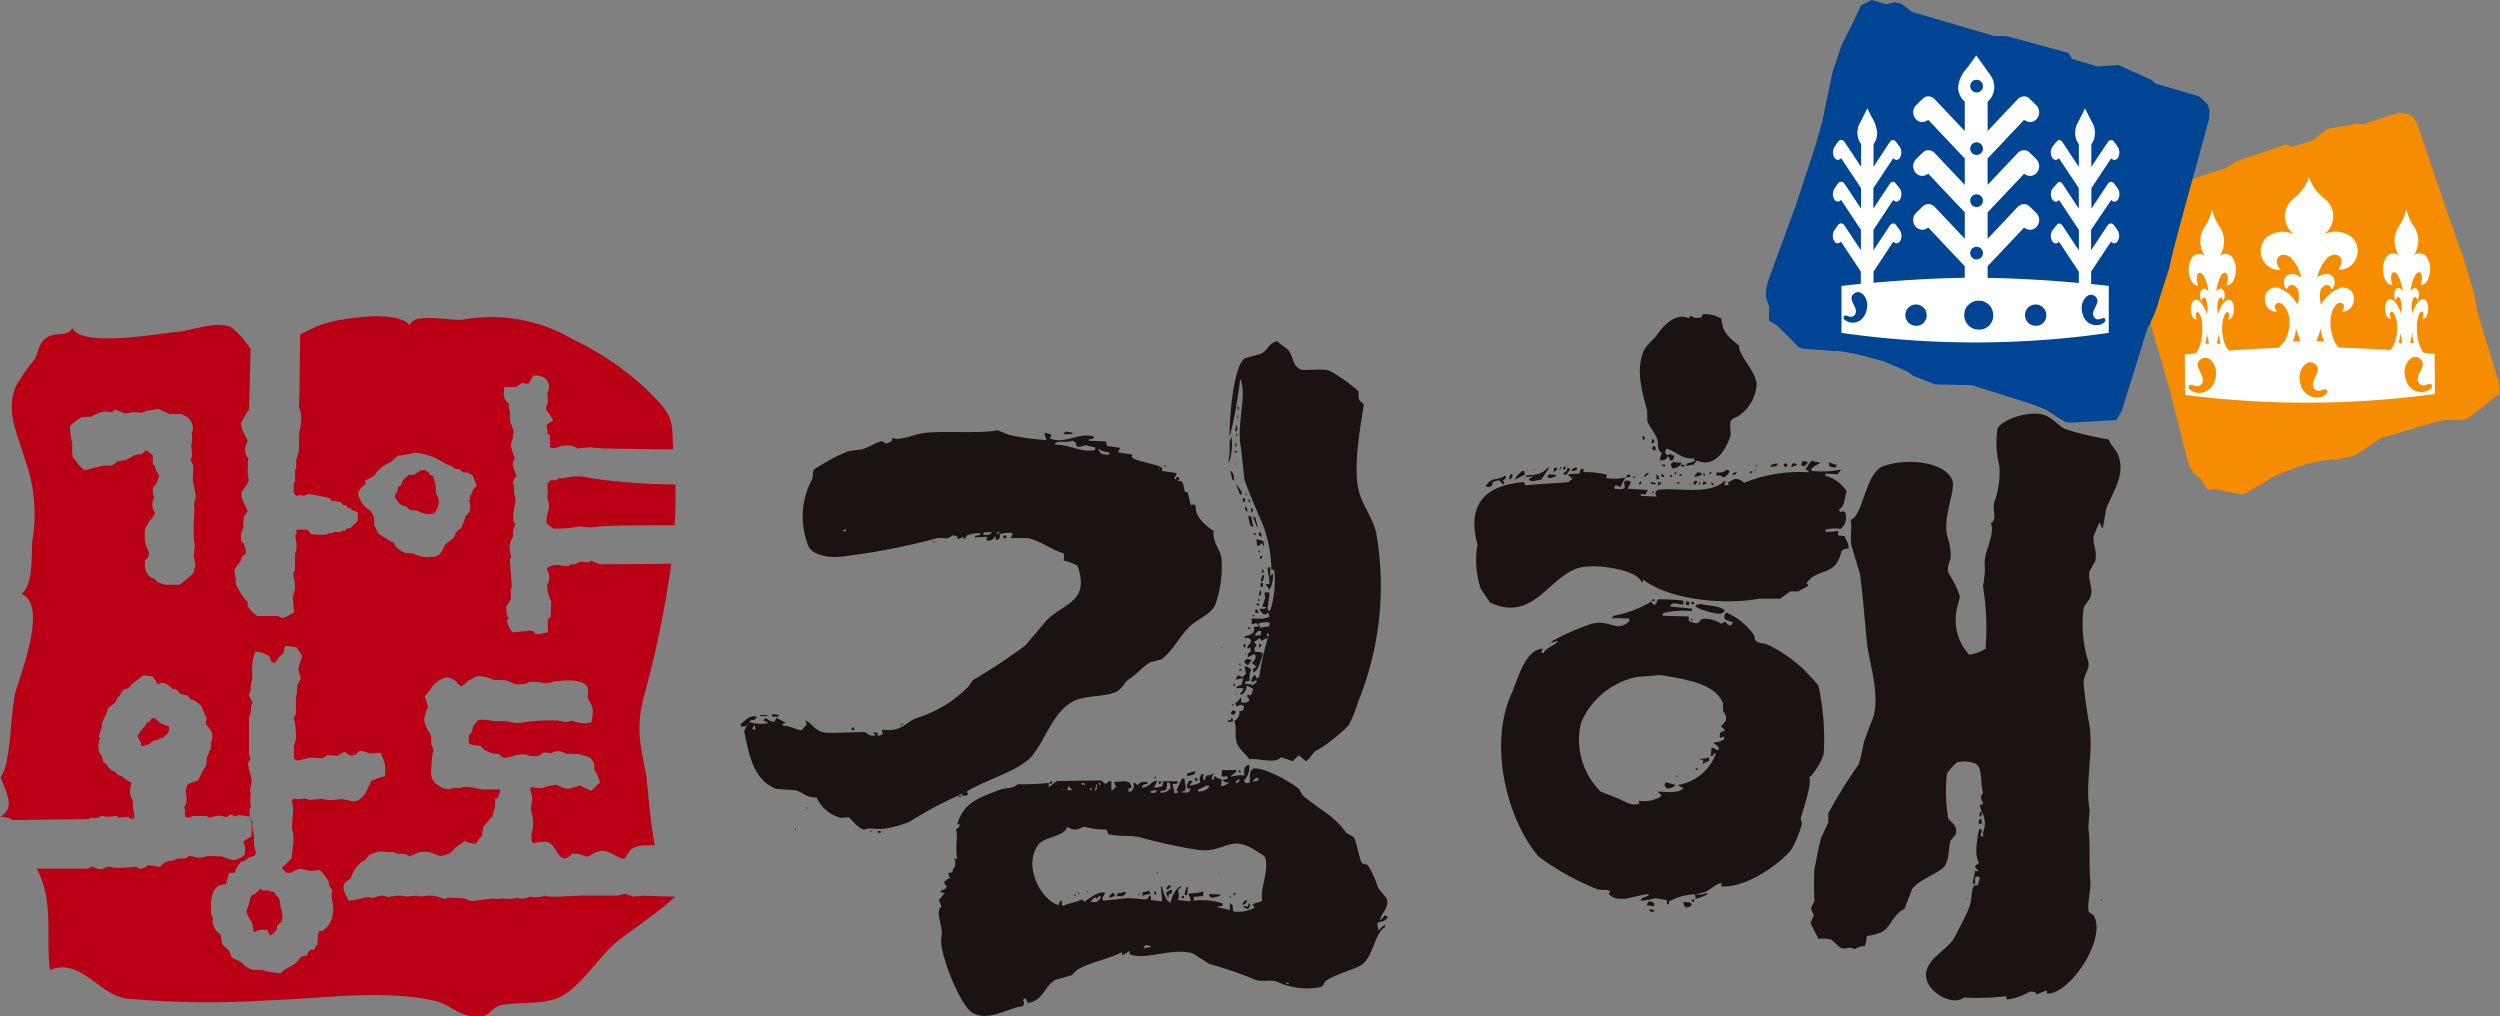 <svg xmlns="http://www.w3.org/2000/svg" width="160" height="65.038" viewBox="0 0 160 65.038">
  <rect x="0" y="0" width="160" height="65.038" fill="#808080" stroke="none"/>
  <g id="gimhae" transform="translate(-136.638 -354.672)">
    <g id="그룹_1" data-name="그룹 1" transform="translate(136.638 374.885)">
      <path id="패스_1" data-name="패스 1" d="M208.978,420.711l.077.057a7.586,7.586,0,0,0,1.623-.121l.062-.015.561.061a3.126,3.126,0,0,0,.692-.052v0c.463-.064,2.746-.084,4.841-.086.05-.866.069-1.735.045-2.607a38.379,38.379,0,0,1-5.492-.414,3.182,3.182,0,0,0-1.612.005l-.087.011h-.24a.743.743,0,0,0-.1.06l-.1.071H208.9c-.055.051-.131.126-.213.208a3.674,3.674,0,0,0,.016.448l.011.05-.024.425.032.137c.068.287.106.452.044.588-.092.352-.123.511-.133.58v.3A2.732,2.732,0,0,0,208.978,420.711Z" transform="translate(-173.654 -407.156)" fill="#ba0015"/>
      <path id="패스_2" data-name="패스 2" d="M189.2,418.878l.031.018h.153l.106.106a1.708,1.708,0,0,0,.177.15l.018.015h.05a2.574,2.574,0,0,1,.3.022l.116.035a3.243,3.243,0,0,0,.635.208,2.053,2.053,0,0,0,.428-.083,1.226,1.226,0,0,0,.276-.829,2.83,2.83,0,0,0-.142-.362l-.033-.067-.029-.556-.044-.144c-.042-.136-.082-.266-.116-.4l-.21-.094-.054-.137a1.419,1.419,0,0,0-.292-.163,1.506,1.506,0,0,0-.3.045,2.15,2.15,0,0,1-.308.217l-.086.051h-.321l-.339.321c-.016.037-.031.071-.045.1-.02.048-.038.088-.051.123l-.042.119-.187.117-.078.361-.1.07a2.176,2.176,0,0,0-.014.239,2.4,2.4,0,0,0,.257.362C189.053,418.792,189.137,418.84,189.2,418.878Z" transform="translate(-163.409 -406.727)" fill="#ba0015"/>
      <path id="패스_3" data-name="패스 3" d="M171.286,472.858a1.916,1.916,0,0,0-.109-.529l-.187-.163-.032-.062a1.053,1.053,0,0,0-.091-.152c-.035-.007-.079-.015-.134-.022l-.127-.017-.074-.078-.391.031-.127-.129-.022,0a4,4,0,0,1-.343.324l-.06.052-.131.036-.1.154-.115.509a2.669,2.669,0,0,0-.137.347c0,.014-.008.178.325.713l.036.057.047.244a3.166,3.166,0,0,0,.075.358,1.1,1.1,0,0,1,.617-.167h.214l.1.188a.726.726,0,0,0,.135.187c.143-.123.263-.242.357-.335l.019-.019c.007-.044.014-.095.021-.152l.017-.131.294-.27.019-.116a.6.6,0,0,0,.034-.2,1.957,1.957,0,0,0-.113-.543Z" transform="translate(-153.331 -435.075)" fill="#ba0015"/>
      <path id="패스_4" data-name="패스 4" d="M154.993,451.052h.057a3.584,3.584,0,0,0,.424-.107,1.51,1.51,0,0,1,.289-.208l.085-.051h.184l.1-.1.236-.052.2-.184c.1-.065.2-.179.2-.524a.784.784,0,0,0-.06-.053,1.44,1.44,0,0,1-.827-.5l-.2-.01c-.027.033-.069.084-.12.156l-.073.1-.129.036a2.253,2.253,0,0,1-.407.528l-.081.134q-.069.116-.124.206c.034.063.064.122.092.177s.056.11.082.155l.05.084v.1A.336.336,0,0,0,154.993,451.052Z" transform="translate(-145.948 -423.521)" fill="#ba0015"/>
      <path id="패스_5" data-name="패스 5" d="M177.734,433.387l-.586.057-.07-.023-.133-.047c-.068-.025-.156-.057-.274-.1-.062.009-.187.034-.309.06l-.275.049H173.8l-1.112.051a5,5,0,0,1-.959,0l-.148-.027-.083-.018a1.655,1.655,0,0,1-.924.058,2.024,2.024,0,0,0-.282.093,1.028,1.028,0,0,1-.577-.019c-.03.009-.1.027-.2.051l-.139.02-.627-.023-.106.013a.8.8,0,0,1-.414-.015c-.291.023-.692.072-1.226.152a.326.326,0,0,1-.091.012,1.342,1.342,0,0,1-.469-.136l-.056-.023c-.057-.008-.27-.03-1.015-.057l-.12.017-.081.086-.214-.065a2.58,2.58,0,0,0-.953-.172l-.036.008a1.768,1.768,0,0,1-.7,0l-.008,0-.579.052-.053-.011a2.246,2.246,0,0,0-1.017.024l-.115.029-.109-.044a1.427,1.427,0,0,0-.465-.052l-.055.022a2.824,2.824,0,0,1-.281.1l-.127.032-.118-.057-.038-.009-.348.038a4.282,4.282,0,0,1-.737.16l-.25.039-.122-.221c-.169-.307-.319-.628-.146-.9l.046-.071.072-.043a1.839,1.839,0,0,0,.234-.187l.042-.036a2.026,2.026,0,0,1,.728-1.048l.093-.064h.054l.313-.359.077-.033a3.094,3.094,0,0,1,.46-.165.833.833,0,0,1,.42-.006l.119.016.473,0,.145.086.546.045c.089-.016.17.051.255.105.021.013.044.03.066.041,0-.008.069-.019.2-.084.093-.038.151-.064.208-.089s.119-.052.185-.079l.094-.024a1.6,1.6,0,0,1,.788.069,2.535,2.535,0,0,1,.459.191,3.164,3.164,0,0,0,.663-.183l.412-.422a2.953,2.953,0,0,0,.353-.235l.163-.13.194.076a2.618,2.618,0,0,0,.512.106l.091-.125c.056-.077.1-.141.14-.2l.045-.074.137-.085.07-.559.2-.261a3.877,3.877,0,0,1,.309-.374l.072-.056.076-.265.113-.393v-.521h.163a3.006,3.006,0,0,0,.155-.473.222.222,0,0,0-.015-.091h-1.016a2.776,2.776,0,0,1-.671-.116l-.075-.009a2.27,2.27,0,0,0-.278-.033l-.05,0a.651.651,0,0,0-.359.028l-.068.029h-.469a1.077,1.077,0,0,1-.148.06.981.981,0,0,1-.82-.238.782.782,0,0,1-.331-.326,1.079,1.079,0,0,1-.107-.73l.06-.842a2.16,2.16,0,0,0,.078-.432,1.094,1.094,0,0,1-.121-.233l-.018-.113v-.341a1.544,1.544,0,0,0-.1-.34,1.614,1.614,0,0,1-.35-.84,2.357,2.357,0,0,1,.24-.787,2.838,2.838,0,0,0-.139-.483l-.074-.207.178-.2c.035-.046.087-.114.167-.21a1.62,1.62,0,0,1,1.052-.811l.064-.007.062.016a1.337,1.337,0,0,1,.4.179l.094.088a2.111,2.111,0,0,0,.327.3,1.839,1.839,0,0,0,.411-.337l.049-.049.064-.027c.119-.052.214-.1.294-.146l.183-.094h.086a2.016,2.016,0,0,1,.8.159.856.856,0,0,1,.158.077l.786.019a4.365,4.365,0,0,1,.576.232l.057.034.618-.019c.047-.022.083-.042.111-.059l.159-.068a2.774,2.774,0,0,1,.955.08,1.389,1.389,0,0,0,.593-.118l.122-.021a1.913,1.913,0,0,0,.373-.02,4.056,4.056,0,0,1,.861-.007c.528.088.769.226.843.464l.016.106-.023.478c.009.03.05.139.086.236l.006.017c.029.047.059.1.092.16l.106.2a1.735,1.735,0,0,1-.01.762l-.043.242-.241.048a2.117,2.117,0,0,1-.946-.136.537.537,0,0,0-.284.04l-.126.023a1.889,1.889,0,0,1-.556-.1h-.494a11.221,11.221,0,0,0-1.7.127,2.373,2.373,0,0,1-1.078-.075l-.905-.012a2.109,2.109,0,0,0-.9-.063,2.564,2.564,0,0,0-.363.463.741.741,0,0,1-.234.529,1.29,1.29,0,0,0,0,.5c.036.024.08.051.132.082l.6.086.273.273.068.031a4.025,4.025,0,0,0,.449.179l.383.034.093.094c.154.156.224.156.267.156a5.619,5.619,0,0,0,.591-.128,2.67,2.67,0,0,1,.538-.108.839.839,0,0,1,.335.049,1.28,1.28,0,0,0,.789.026l.053-.036c.025-.017.059-.039.1-.071l.113-.084.51.053.028-.021.058-.062.064-.015a.93.93,0,0,1,.749.12l.027.014.856.018.24.079c.134.042.245.078.334.115l.067.028.052.051a.965.965,0,0,1,.2.253l.037.075v.378a3.072,3.072,0,0,1,.291.6l.086.221-.559.554-.709-.335h-.021c-.037.005-.215.056-.321.086a1.841,1.841,0,0,1-.439.1.978.978,0,0,1-.5-.138c-.094-.035-.166-.066-.219-.087l-.042-.017a3.41,3.41,0,0,0-.864.2l-.073.023-.076-.008c-.237-.026-.453-.042-.656-.049l0,.006,0,.005.019.1.039.193a1.126,1.126,0,0,1,.039.686,1.529,1.529,0,0,0,.052.836l.016.057a2.588,2.588,0,0,1-.092,1.162c.016.115.026.259.035.437.031.024.067.05.109.078.093-.011.251-.037.346-.052.632-.1.785.044,1.087.52l.089.139a1.274,1.274,0,0,0,.247.3l.1.021.045.064h0a.615.615,0,0,0,.461-.208l.086-.086.12-.017a1.325,1.325,0,0,1,.551.1,2.171,2.171,0,0,0,.379.095c-.011,0,.056-.029.274-.183l.067-.037c.55-.236.7-.218,1.32.109a3.427,3.427,0,0,0,.547.251.989.989,0,0,0,.138-.059,4.54,4.54,0,0,1,.347-.507l.041-.052.057-.034a1.772,1.772,0,0,1,.635-.206c.014,0,.351-.012.825-.016-.343-1.865-.454-3.922-.548-4.451-.319-1.791-.706-2.942-.14-5.1a65.323,65.323,0,0,0,1.745-8.472c-2.19.035-4.443.044-4.486.044l-.092-.012a2.643,2.643,0,0,1-.337-.123l-.091-.039c-.062-.027-.108-.05-.147-.061l-.12.117-.553-.056c-.06.031-.119.058-.174.084l-.171.084-.3.021-.088.09h-.151a1.489,1.489,0,0,1-.377-.038,1.088,1.088,0,0,0-.838.152l-.028.065c.01.033.024.072.04.122l.021.064a.958.958,0,0,1,.053.647l-.027.08-.081.082c0,.051,0,.149.02.32a3.514,3.514,0,0,0,.183.658l.064.1-.01.106-.033.91-.162.119a2.871,2.871,0,0,0-.015.549l.009.3-.373.088a.893.893,0,0,1-.234.04h-.185l-.108-.151c-.054-.075-.266-.07-.388-.061l-.957.1-.122-.131a1.289,1.289,0,0,1-.208-.421l-.069-.211.116-.116c-.009-.025-.02-.063-.033-.1a1.271,1.271,0,0,1-.1-.635l.04-.1.121-.2c.05-.082.09-.145.116-.191v-.663l.073-.144-.138-1.774.1-.1a3.872,3.872,0,0,1-.111-.735l0-.049.009-.048a1.275,1.275,0,0,1,.22-.509l-.019-.337.022-.066c.026-.08.072-.217.139-.377v-.061l-.088-.023-.038-.231a3.166,3.166,0,0,1,.138-1.121,2.137,2.137,0,0,0-.082-.535l-.009-.082v-.378a.491.491,0,0,1,.053-.559l.045-.038a.429.429,0,0,0,.075-.062.814.814,0,0,1-.1-.23,1.362,1.362,0,0,1-.142-.665l.016-.079.048-.065c.02-.027.037-.053.052-.077-.055-.144-.13-.377-.24-.764l-.014-.1a.6.6,0,0,1,.033-.173,2.448,2.448,0,0,0,.139-.751c-.071-.213-.148-.415-.2-.541l-.026-.065v-.6a1.3,1.3,0,0,1-.079-.569.606.606,0,0,1-.165-.13.642.642,0,0,1-.147-.522l.024-.373h.361a1.951,1.951,0,0,0,.479-.042.705.705,0,0,1,.192-.152l.166-.088.138.071a1.014,1.014,0,0,0,.133,0l.073-.024.044-.015a3.2,3.2,0,0,1,.171-.312l.1-.175h.2a.706.706,0,0,1,.269.043.67.67,0,0,1,.5.451.732.732,0,0,1,0,.453,1.3,1.3,0,0,0-.062.173l.027.51a.671.671,0,0,1-.071.28c-.017.044-.038.094-.053.137l.022.182a1.382,1.382,0,0,1,.263.342l.181.315-.315.179a.21.21,0,0,0-.106.211.973.973,0,0,0,.041.222l.024.09-.029.116c.012.017.022.033.033.051l.139.022v.818a.763.763,0,0,0,.463.012,1.58,1.58,0,0,1,1.1-.063l.064.035a1.108,1.108,0,0,0,.165.087l.7-.07a2.068,2.068,0,0,1,.287.016c.11.01.26.023.457.037l.136.013c.48.022,2.379.042,3.8.056l.721.007c-.1-1.41.109-1.877-.949-3.069a17.953,17.953,0,0,0-5.4-3.933,10.315,10.315,0,0,0-7.125-1.3c-.873.1-3.216-.5-3.383.376-.755-1.085-4.775-.426-5.823,0-.173.069-.646.287-1.2.577-.008.541-.016,1.39-.023,2.125-.014,1.364-.021,2.111-.06,2.52l.093.195a2.724,2.724,0,0,1,.059.542,4.243,4.243,0,0,1-.132.933l-.015,1.139c-.033.11-.062.211-.087.3s-.056.2-.082.28v.592h-.078v.783l-.078.1v.311l-.024.016.024.055v.255l.178.193a.466.466,0,0,1,.433-.016l0,0,.363-.12.091.017c.433.079.749.143.937.181l.284.056.125.175.584.08.09.135a.5.5,0,0,0,.065.074h.187l.133.185h.16l.093.136.367.123v.567l-.107.106c-.061.061-.122.114-.179.163-.039.034-.077.066-.109.1l-.106.1h-.156l-.159.157h-.2l-.026.078h-.448l-.131.079h-.217c-.127.106-.28.115-.98.078l-.173-.01-.1-.141a.359.359,0,0,0-.194-.156,1.22,1.22,0,0,1-.213,0,1.323,1.323,0,0,0-.445.03c0,.006,0,.021.006.045l.026.179-.1.1v.008l.071.382a1.75,1.75,0,0,1,0,.6l-.032.1-.041.082v1.064l-.1.166a1.477,1.477,0,0,0,.085.579,1.949,1.949,0,0,1-.139.974l.1.981-.208.115c-.069.038-.126.071-.173.1a.774.774,0,0,1-.37.136.333.333,0,0,1-.192-.06l-.129-.065-.1.013h-1.176l-.085-.051a1.675,1.675,0,0,1-.475-.493l-.068-.094v-.116a.488.488,0,0,0-.035-.187l-.09-.079a5.5,5.5,0,0,1-.592-.928l-.043-.079v-.366a2.967,2.967,0,0,1-.079-.484v-.115l.067-.094c.088-.124.176-.236.249-.33l.059-.077.1-.333.194-.115a.567.567,0,0,0,.044-.151c.012-.05.035-.167-.141-.565l-.086-.057-.042-.1a1.015,1.015,0,0,1,.121-.828,3.7,3.7,0,0,1,.014-.625l.011-.111.07-.085a2.555,2.555,0,0,0,.177-.242,2.132,2.132,0,0,0-.164-.351c-.269-.542-.253-.759-.21-.89l.027-.083.062-.061a2.583,2.583,0,0,0,.367-.6c-.009-.045-.027-.124-.066-.253l-.015-.1.014-.886c.015-.053.028-.1.038-.142-.016-.017-.032-.035-.048-.051l-.059-.058-.028-.078a1.032,1.032,0,0,1,.093-.951c-.038-.076-.087-.172-.149-.285a2.337,2.337,0,0,1-.275-.72l-.02-.124.061-.11c.062-.111.118-.215.168-.309.058-.109.108-.2.151-.275l.056-.072.078-.078.006-.165c.015-.245.048-1.567.074-2.639.01-.423.019-.781.027-1.086a5.445,5.445,0,0,0-1.216-1.39c-.885-.488-2.671.229-3.55.287-1.033.069-6.082,1.033-6.636-.27-.3.6-1.014.247-1.576.586-.686.414-.554,1.008-.856,1.436a15.276,15.276,0,0,0-1.149,1.634c-.732,1.638,0,2.927.6,4.939a10.135,10.135,0,0,1,.418,5.012c-.085.884.082,2.863-.7,3.416,1.607.677.157,4.563-.344,6.153-.379,1.2-.289,4.731-.987,5.567.225.789,1.061,1.955-.039,2.551.481.032.693.1.768.206l4.882-.057c.054-.021.092-.034.12-.049l.089-.045.352.026.064-.031a1.341,1.341,0,0,1,.173-.075l.1-.034.1.025a.893.893,0,0,0,.1.016c.04.006.084.012.129.022l.605-.066.107.11.624-.051.09.088a1.633,1.633,0,0,0,.224.057l.058-.054a1.159,1.159,0,0,0-.057-.537l-.022-.126-.019-.507c-.047-.076-.081-.132-.1-.172a1.118,1.118,0,0,1,.048-.89l0-.015a4.183,4.183,0,0,1-.509-.326l-.15-.112-.235-.078-.063-.067c-.012-.014-.029-.034-.05-.06s-.042-.053-.075-.09a.744.744,0,0,1-.513-.446l-.219-.163-.036-.108a2.953,2.953,0,0,1-.073-.306l-.009-.012a1.037,1.037,0,0,0-.091-.117l-.049-.049-.028-.063a1.285,1.285,0,0,1,.071-.863v-.005l-.1-.1.068-.2c.024-.073.07-.212.139-.379v-.292l.031-.07c.075-.168.15-.31.216-.437l.067-.129.1-.344.44-.33a1.121,1.121,0,0,0,.079-.143l.083-.245h.111a1.564,1.564,0,0,1,.2-.348l.075-.1.292-.079.253-.3c.143-.093.34-.24.6-.45l.1-.08h.127a.575.575,0,0,1,.134.019c.04.009.1.023.2.037l.165.023.321.5a.494.494,0,0,1,.451-.062,1.252,1.252,0,0,1,.468.339l.237.02.284.31.436.1.072.071a.813.813,0,0,1,.06.069c.018.022.042.053.078.092a1.379,1.379,0,0,1,.666.435l.056.064.021.083c.018.063.084.2.143.327.037.081.074.159.1.223l.03.068v.075a.561.561,0,0,1-.041.206c.01.077.019.126.025.156a2.6,2.6,0,0,1,.331.425l.03.064a1.188,1.188,0,0,1-.057.691v.393l-.131.138v.085l-.056.128c-.019.053-.043.123-.079.211l-.028.45-.05.079a5.724,5.724,0,0,0-.395.742l-.059.134-.53.212a.557.557,0,0,0-.188.111l-.03.081a.575.575,0,0,0-.055.355l.017.213a1.093,1.093,0,0,1-.028.588c-.046.079-.074.135-.1.186.011.035.021.07.032.107l.034.123-.011.075a.862.862,0,0,0,.025.321c.076.008.187.018.35.03l.095,0-.1-.1h.877a.459.459,0,0,1,.331.11l.235-.061a1.645,1.645,0,0,1,.377-.075,1.254,1.254,0,0,1,.453.108l.1-.066.173-.115.273.121c.044-.013.1-.032.178-.056l.078-.025.7.092.07.217a2.819,2.819,0,0,1,.042.869l-.012.184-.279.175c-.1.065-.174.108-.205.131a.391.391,0,0,0-.037.048,1.1,1.1,0,0,1,.114.679l-.012.126-.088.091a.914.914,0,0,1-.4.21c-.176.11-.321.064-.788-.091a.8.8,0,0,0-.4-.094l-.059.012-.059-.009a3.553,3.553,0,0,0-.676,0,1.14,1.14,0,0,1-.683.062,1.457,1.457,0,0,0-.43-.084c-.024.019-.042.037-.054.049l-.1.092-.143.016-.436.022-.058.021c-.053.018-.124.043-.219.085l-.069.03h-.23a1.8,1.8,0,0,0-.427.26l-.137.139-.192-.039a3.6,3.6,0,0,0-.544-.082l-.108.069a.618.618,0,0,1-.354.15h-.144l-.08-.076-.088-.05-.019,0a9.839,9.839,0,0,1-1.346.072l-.094-.013a2.349,2.349,0,0,0-.344-.073c-.068.04-.147.08-.225.119a.663.663,0,0,1-.615-.05c-.048-.02-.12-.051-.169-.066a1,1,0,0,1-.231.119l-.107.016h-3.21c1.125,2.074.584,4.305.845,6.5,1.99-.837,3.116,1.586,4.929,1.821a58.925,58.925,0,0,0,8.946.115c3.594-.114,7.336-.721,10.758.023.841.182,1.525.945,2.568,1.019,1.091.078.913-.6,1.749-.751,1.454-.257,3,.085,4.184-.8,1.274-.949,2.135-2.482,3.421-3.453,1.2-.9,2.478-1.765,3.475-2.678Zm-28.672-24.912.02.158-.027.659a3.855,3.855,0,0,0-.025.563c0,.238,0,.483.024.755a1.82,1.82,0,0,1,.025.6l-.01.1a2.922,2.922,0,0,0-.023.377l.1.606-.053.105a1.378,1.378,0,0,0-.046.213l-.019.114-.083.082a6.126,6.126,0,0,1-.724.613l-.095.069h-.853a.781.781,0,0,1-.259-.063c-.06-.02-.127-.043-.172-.054l-.095-.025-.278-.278h-.084l-.085-.051a1.013,1.013,0,0,1-.384-.939V411.9l.151-.108c.023-.016.091-.09.108-.381a2.305,2.305,0,0,1-.258-1.412l.028-.127a2.271,2.271,0,0,1,.218-.388c.024-.036.047-.07.068-.1l.043-.057a1.185,1.185,0,0,0,.287-.445.752.752,0,0,1-.173-.492.866.866,0,0,1,.044-.3l.027-.084.048-.047c-.01-.064-.031-.151-.043-.2a.924.924,0,0,1-.039-.426l.033-.137.14-.094a2.618,2.618,0,0,0,.224-.621,1.319,1.319,0,0,1-.281-.618v0l-.125-.08v-.583l-.334-.259-.115-.056-.246.247h-.15a1.7,1.7,0,0,0-.295.052,5.206,5.206,0,0,1-.541.3l-.076.038h-.085c-.024,0-.1.018-.176.035s-.186.037-.276.052a.871.871,0,0,0-.077.068l-.106.108h-.064l-.053.079h-.59c-.1.028-.245.063-.428.107l-.781.194-.145-.146a4.985,4.985,0,0,1-.538-.652l-.054-.078-.009-.095a3.3,3.3,0,0,1-.006-.7,5.994,5.994,0,0,1-.154-1.012v-.151l.107-.105a2.872,2.872,0,0,1,.574-.423l.072-.041.683-.045.042-.069.106-.046a3.855,3.855,0,0,1,.425-.162.921.921,0,0,1,.456-.014l.163.018a.271.271,0,0,0,.074,0l.159-.159.216.068a3.85,3.85,0,0,1,.436.175c-.017-.01.086.007.468-.08l.055-.013.552.047.3-.123.771-.123.7.328h.824l0,.039.172.075a.864.864,0,0,1,.506.83v.149l-.077.078a2.011,2.011,0,0,1-.025.847l.055.62-.022.07a.37.37,0,0,0-.012.05.591.591,0,0,1-.066.194,1.671,1.671,0,0,1,.153.312l.022.064-.028.941c.083.373.132.644.161.8l0,.025c.058.147.006.337-.087.676l-.008.03C149.05,408.39,149.056,408.429,149.062,408.475Zm10.542-.938a.842.842,0,0,1,.234-.34l.106-.108.083,0,0-.005V406.8l.2-.1c.117-.057.246-.121.372-.2a1.979,1.979,0,0,1,.69-.684l.233-.126c.087-.047.149-.079.184-.1.071-.07.135-.126.19-.175.037-.033.07-.061.1-.09l.093-.092.13-.012a7.325,7.325,0,0,0,.922-.175l.082-.009a4.025,4.025,0,0,1,1.959.736l.3.092.056.056a2.44,2.44,0,0,0,.223.127l.068.037h.214l.106.106a1.185,1.185,0,0,0,.123.105h.318l.1.1c-.016-.016,0-.009.022,0l.153.051.064.148c.049.112.079.2.1.26.009.026.016.046.022.061l.1.226-.167.191a.964.964,0,0,0-.105.138h0a.451.451,0,0,1-.124.292l-.034.043v.209l-.076.075a1.006,1.006,0,0,1,.046.7l-.027.063-.049.049c-.051.051-.095.1-.136.149l-.05.057a3.944,3.944,0,0,1-.239.658l-.052.116-.114.058c-.025.02-.087.084-.165.162-.038.068-.068.134-.1.2l-.088.185-.546.421a2.067,2.067,0,0,1-.348.615.619.619,0,0,1-.485.174l-.186.016c-.045,0-.09.006-.137.006a2.19,2.19,0,0,1-.924-.24l-.422-.018a1.361,1.361,0,0,1-.669-.434l-.06-.11a.618.618,0,0,0-.058-.117,7.033,7.033,0,0,1-.907-.539l-.078-.053-.115-.237a1.669,1.669,0,0,0-.09-.179l-.058-.089v-.473a1.549,1.549,0,0,0-.176-.379.323.323,0,0,0-.1-.12,1.573,1.573,0,0,1-.745-1.037l-.008-.078ZM158.4,427.2a2.569,2.569,0,0,1-1.189-.017l-.714.079-.066-.018a2.812,2.812,0,0,0-.324-.072l-.187.024a.746.746,0,0,1-.346-.006l-.048-.008-.037-.006-.107.051c-.02.041-.044.086-.071.134.01.045.028.115.06.211l.013.051a2.778,2.778,0,0,1-.008.654l-.061.737a3.064,3.064,0,0,1,.047,1.367c0,.033-.007.077-.014.133-.01.082-.024.2-.038.352l-.011.121-.082.09a4.7,4.7,0,0,1-.55.526l.279.314h.329a2.835,2.835,0,0,1,.393-.2c.155-.081.326-.044.811.094l.625-.064.121.121a2.945,2.945,0,0,1,.293.371l.135.187.06.335a1.308,1.308,0,0,0,.1.148l.1.137-.042.165a1.46,1.46,0,0,0,.007.376,2.9,2.9,0,0,1,.083.665,1.764,1.764,0,0,1-.189.834,1.129,1.129,0,0,1-.405.481l-.118.086-.145-.02c-.007-.005-.14.1-.14.718v.143l-.1.1h0s-.008.024-.019.048l-.1.2H156.5l-.161.207-.04.152-.41.1a1.524,1.524,0,0,1-.615.594,3.177,3.177,0,0,0-.565.341l-.128.124-1-.145-.063-.063-.738-.024-.063-.027a1.665,1.665,0,0,1-.533-.338l-.061-.061-.021-.066a5.448,5.448,0,0,1-.505-.225l-.131-.066-.048-.138c-.022-.062-.059-.157-.113-.287-.092-.077-.206-.191-.376-.36l-.086-.087-.081-.588-.256-.224a1.3,1.3,0,0,1-.253-.509l-.019-.081.044-.2c-.043-.1-.084-.206-.122-.322l-.018-.113v-.368c0-.768.206-1.227.612-1.365l.065-.015.29-.041a4.7,4.7,0,0,1,.125-.467l.077-.257h.268a.538.538,0,0,0,.082-.006,1.822,1.822,0,0,1,.314-.589l.072-.094.241-.069c.066-.046.148-.109.244-.187l.06-.048.074-.02a1.332,1.332,0,0,0,.309-.113v-.056l.049-.048a3,3,0,0,0-.112-.457l-.015-.1v-.447c-.018-.207-.05-.4-.075-.562l-.031-.225v-.251a1.169,1.169,0,0,1-.171-.786l.017-.067.041-.055a.61.61,0,0,0,.037-.056l-.059-.177.029-.654-.012-.061a.613.613,0,0,1,.005-.356,1.641,1.641,0,0,0,.068-.449c-.063-.28-.114-.5-.15-.651a1.6,1.6,0,0,1-.068-.346v-.114l.065-.093a.563.563,0,0,0,.086-.148.925.925,0,0,1-.1-.521v-2.26l.085-.015.037-.5c.041-.134.075-.243.107-.333a1.785,1.785,0,0,1-.172-.313l-.074-.175.1-.16a.937.937,0,0,0,.021-.277,1.691,1.691,0,0,1,.105-.535v-.383a3.256,3.256,0,0,1,.1-1.129l.11-.28.3.058a1.439,1.439,0,0,1,.482.2l.124.074.083.3.183.1.043.023a3.782,3.782,0,0,0,.289-.39l.087-.091.19-.139c.012-.049.024-.1.038-.169l.067-.319.742.08.092.157a1.343,1.343,0,0,0,.1.144.973.973,0,0,1,.09.131l.069.131-.241.811a2.287,2.287,0,0,0,.1.411.593.593,0,0,1,.036.182v.1l-.052.086c-.056.093-.112.187-.157.269v.357a1.491,1.491,0,0,1-.067.338l-.012.048v1.128l-.073.1a.433.433,0,0,0-.061.137l0,.014a2.641,2.641,0,0,0,.074.322l.018.144c.009.115.028.356.047.721a1.424,1.424,0,0,1-.133.552c0,.02,0,.245,0,.462v.348l.032.034c.04.041.085.087.13.136a7.314,7.314,0,0,0,.771-.182l.058-.016.831.049.32-.214.127.012c.126.012.242.017.347.023.069,0,.134.007.195.012a2.01,2.01,0,0,1,.211-.142l.2-.117.383.254.324-.058.236-.236h.15a.727.727,0,0,1,.24.056c.067.022.16.053.284.091l.01,0a3.663,3.663,0,0,0,.436-.017l.265-.02.13.328a1.6,1.6,0,0,1,.151.891v.274l-.263.074c-.143.04-.336.116-.58.21l-.039.015-.093.2c-.053.113-.106.227-.159.347a1.447,1.447,0,0,1-.566.69.609.609,0,0,1-.342.073,1.75,1.75,0,0,1-.189-.029A3,3,0,0,0,158.4,427.2Z" transform="translate(-136.638 -396.277)" fill="#ba0015"/>
    </g>
    <path id="패스_6" data-name="패스 6" d="M266.217,402.079c.439,1.1-.3,2.882.042,4.422q.1.99.21,1.98c.323.954.858,2.113,1.263,3.117a8.809,8.809,0,0,1,.464,2.655h.17a6.026,6.026,0,0,1-.253,2.612h-.127c-.092-.141.081-.708.084-1.138l-.084-.042-.254.042c.128.388,0,.51-.126.885l.253.042v.043c-.144.079-.157.06-.378.042-.015.014-.029.028-.042.042v.042l.21.252c.2.074.154.042.337-.084.028.084.056.168.084.253-.281.214-.846.13-1.137.126v.379l.3-.084c.028.029.055.057.084.084.027.043.055.085.084.126l-.337.042a.476.476,0,0,1-.042.379,1.082,1.082,0,0,1-.547.21v.043c.14.146.03.087.211.041l.21.168c-.046.229-.1.235-.21.379l-.043.169c.11-.013.085-.013.211-.084v.126c.034.2-.042.16-.168.294v.211l.421-.211c.2.255-.029.429-.168.59l.3.211c-.071.056-.142.111-.212.169v.21c.4-.132.471-.813.632-1.18-.121-.126-.236-.137-.5-.126-.1-.223-.049-.241.085-.422-.063-.138-.084-.114-.17-.21l.38-.254c.028.057.055.113.084.169.22-.063.173-.122.421-.169a18.55,18.55,0,0,0-.548,2.486c-.041.029-.084.057-.126.084h-.042c-.048-.152-.034-.123-.127-.21a.637.637,0,0,0-.21.379l.042.085.253-.127h.043v.127c-.071.056-.142.112-.212.169l-.547-.085c.08-.164.078-.146.294-.169.053-.291-.043-.441.127-.716a.631.631,0,0,0-.379-.211h-.042c.028.154.056.309.084.463l-.21.21a.548.548,0,0,1-.295-.126c-.057.1-.112.2-.169.295l.463-.085h.042l-.126.422c-.192.084-.247,0-.338.21h.464c-.043.252-.082.2-.21.337.013.028.028.056.042.085l.126-.043a.758.758,0,0,0,.253-.547l.421.211-.126.379c-.16.072-.053.045-.21,0-.029.027-.056.056-.085.084.1.1.116.08.168.253v.042c-.2.138-.162.135-.5.127-.015-.1-.028-.2-.042-.3h-.042c-.076.182-.134.176-.254.3-.106.061-.016.056,0,.252l.338-.126.168.126c-.014.056-.028.113-.042.169-.089.135-.043.1-.253.126a.655.655,0,0,1-.337.632c.2.45-.009.84.169,1.391.142.439.576.7.8,1.052.5-.089,1.681.329,2.022-.126l.759.253c.125-.127.252-.253.378-.379q.232.189.464.379c.285-.181.354-.445.589-.632a9.634,9.634,0,0,0,2.149-1.685,7.791,7.791,0,0,0,.591-1.474,19.622,19.622,0,0,0,1.179-10.743c-.161-.893-.857-1.814-1.1-2.653-.428-1.5.057-4.108.295-5.645-.3-.3-.355-.226-.337-.842a9.958,9.958,0,0,0-1.853-1.306c-.548-.2-1.684.051-1.938-.127-.433-.3-.352-.609-.632-1.1-.148-.257-.569-.411-.758-.674-.561.089-.638.616-1.053.8l-1.053.295c-.718.528-.987,3.745-.969,5.055a28.077,28.077,0,0,0,.675-3.707Zm1.306,16.345-.084.042h-.295c.061-.187.1-.174.211-.3h.168Zm.506.042c-.015.028-.028.057-.043.085-.068-.084-.057-.058-.084-.211h.127Zm.041-.59-.589.084c-.042-.084-.085-.168-.126-.253a1.573,1.573,0,0,1,.715-.084Zm-2.064-13.985.085.169c.02-.17.061-.142-.042-.254-.015.028-.028.056-.043.085m0,.631h.085c-.054-.126,0-.05-.085-.126Zm-.126.8v.042l.084.042a.485.485,0,0,0,0-.421c-.027.112-.057.224-.084.337M248.356,428.7a.664.664,0,0,0,.421-.042c-.014-.109-.014-.085-.085-.21,1.131-.718,3.434-1.337,4.213-2.317.858-1.081,1.341-2.8,2.612-3.454.79-.409,1.866-.251,2.7-.59.409-.168.559-.631.885-.843.483-.316.849-.777,1.305-1.053l.758-.209c.739-.554,1.178-1.526,1.854-2.149.511-.471,1.323-.7,1.6-1.39a7.294,7.294,0,0,0,.379-2.948c-.126-.618-.6-1.057-.5-1.729-.448-.284-1.258-.943-1.138-1.6-.164-.122-.1-.114-.294-.042-.128-.179-.107-.472-.211-.674.008-.181.067-.127-.169-.168-.193-.346.007-.745-.5-.717.075-.084,0-.031.126-.084-.065-.176.008-.1-.169-.169l-.084.169c-.029-.027-.057-.055-.084-.085l.168-.295-.084-.042-.885-.127c.014-.055.029-.112.042-.168-.158-.223-1.474-.42-1.853-.631-.156-.12-.082-.032-.085-.254l-.842-.127-.042-.042.126-.252-.841-.127c-.028-.1-.056-.2-.085-.295L256.528,406l-.042-.042c.092-.073.113-.075.294-.085l.084-.126c-.917-.343-1.834.486-2.781.126H254c.042-.084.084-.169.127-.253l-.378-.126c-.03.014-.057.028-.085.043.042.125.085.252.125.379v.042a15.206,15.206,0,0,1-2.4-.338l-.717-.294c-1.077.229-3.369.026-4.634.168-.737.083-1.535.514-2.107.337-.039.239-.06.225-.252.294-.241.154-.3-.152-.506-.084-.376.124-.762.372-1.137.5l-.927.127a11.539,11.539,0,0,0-2.191,1.18c-.13.187-.015.386-.126.632a5.023,5.023,0,0,0-.211,4.3c.339.62,1.519.766,2.443.59a43.414,43.414,0,0,0,5.645-1.1c.485-.165.72.157,1.1-.21.247.023.327.008.379.253l.338-.169v.169a.437.437,0,0,0,.21-.253,1.86,1.86,0,0,1,.927-.126.387.387,0,0,1-.379.126c-.014.042-.027.084-.042.126l.8-.042c-.014.07-.028.14-.041.211l.084.042c.337-.032.326-.133.506-.295v.253c.295-.067.264-.091.252-.38a2.392,2.392,0,0,1,.758-.084l.085.084-.127.211v.042h1.1c.811.179,1.563.794,2.275.969a1.007,1.007,0,0,1,0,.464,3.47,3.47,0,0,1,.885.337c.829,2.3-.868,2.4-1.937,3.455l-1.391,1.642a38.623,38.623,0,0,1-3.369,2.233q-.149.211-.3.422a7.856,7.856,0,0,1-3.117,1.938c-.873.225-1,.971-2.359.8-.061.18-.049.075.042.254l-.21.126h-.168c.013-.056.028-.112.042-.168l-.3-.043v.043l.127.085c-.1.148.012.1-.211.084s-.308-.153-.421-.211-2.24.1-2.7,0c-.529-.113-.739-.6-1.138-.757q.043.125.084.253l-.336.379c-.514-.087-.625-.282-1.222-.295.069-.186.023-.147.253-.169l-.633-.336-.126.252a.751.751,0,0,1-.548-.252l-.169.169c.1.041.2.084.295.126v.042a2.366,2.366,0,0,1-1.1-.042h-.084v-.042c.106-.112.111-.116.336-.126.042-.057.085-.113.127-.169v-.042c-.518-.079-.677.253-1.012.463v.17h.3l.169-.212-.253.506c.288,1.387.557,3.143,2.064,3.707l1.222.083c.486.128.643.474,1.349.464a2.356,2.356,0,0,0,1.558,1.306l.464-.042c.258.1.441.592,1.011.8.308-.178.882.026,1.433-.085a7.19,7.19,0,0,0,1.474-.421,25.886,25.886,0,0,1,3.412-1.812l-.085.127m12.722-20.853c-.126-.054-.051,0-.126-.084.126.055.05,0,.126.084m-20.094,3.917c-.057.015-.113.03-.169.042-.015-.028-.028-.055-.042-.084l.085-.042h.084l.043.042Zm9.309.127c-.12.126-.235.138-.505.126l-.042-.084.084-.085h.463Zm.3.084.126-.169h.085c-.074.153-.046.113-.21.169m7.161-5.265.084.126v.042c-.477.029-.635-.048-.716-.379a1,1,0,0,0,.632.211m-3.37-.463-.043-.084c.281-.206.826-.018,1.1-.169.216.074.265.115.295.38.274.047.437-.1.632-.085a2.851,2.851,0,0,0,.548.127v.168c-.89.2-1.537-.327-2.527-.337m-19.252,18.24h-.084c-.029-.027-.057-.056-.084-.084l.126-.168h.042c.015.07.029.14.042.21-.013.015-.028.028-.042.042m20.347-19-.421-.084-.085.042c-.029.042-.056.085-.084.126h.548c.014-.027.028-.056.042-.084m10.447.21h.084c-.015-.07-.027-.14-.042-.21-.014.07-.027.14-.042.21m-.295.042c-.218.453-.033.831-.168,1.391v.294a3.5,3.5,0,0,0,.168-1.685m.253.674c.09-.119.118-.179,0-.3Zm0,.379.126-.127-.169-.042c.015.056.028.112.043.169m0,.758c.027-.028.057-.055.084-.085h-.084Zm-4.423.042h-.169l.084.084c.029-.027.057-.055.085-.084m4.086.3c.057.21.114.421.169.632h.084c0-.319-.054-.516-.253-.632m.379.842q.126.359.254.716h.084c.013-.056.028-.112.042-.168l-.38-.548m.632.632v.169c.029-.055.056-.112.084-.169Zm-.169.59.126-.127V409.7h-.168c.014.084.028.169.042.253m.379-.21c-.014.027-.028.056-.042.083.015.043.029.085.042.127.028-.042.057-.084.085-.127l-.085-.083m-.21.716c.015.028.029.056.042.084h.042c0-.231.014-.245-.126-.337a.24.24,0,0,0,.042.253m.337-.169v.295h.042c.11-.136.113-.2-.042-.295m0,1.18.084.042.042-.042q-.063-.315-.126-.633l-.169-.042a1.25,1.25,0,0,0,.169.674m.126-.59c.07.183.14.365.212.548l.042.084h.042q-.085-.316-.169-.632Zm.506,1.011-.127-.042v.211l.127.084.042-.042c-.014-.07-.028-.14-.042-.21m-.379.169.085-.085-.212-.084.127.169m-15.924,0h-.127l-.085.042c.029.056.056.112.085.168l.127-.084Zm16.05.632.126.042c.1-.112.038-.107.21-.169.03.056.057.113.085.169h.041c-.013-.085-.027-.169-.041-.253-.095-.139-.268-.141-.463-.168.013.126.028.252.042.378m-20.685-.295c-.013.028-.028.057-.042.084.015.014.029.028.042.043h.042c-.014-.043-.028-.085-.042-.127m20.81.632c-.014.028-.028.056-.041.085l.084.042h.042c-.055-.126,0-.051-.085-.126m.043.464c.028.027.055.056.084.083l.042-.042c.014-.056.029-.113.042-.169h-.084l-.084.127m.378,1.726c.106.121.153.107.212.3h.041a1.656,1.656,0,0,0,.211-1.011c-.12.075-.095.1-.168.209v-.632l-.169.042c.036.424.114.618.126,1.054h-.211l-.042.041m-.21-.758h.085c-.021-.209.009-.164-.126-.252.014.085.029.169.042.252m.126.169-.126-.042c-.027.168,0,.126-.084.211v.211l.126-.043c.029-.113.056-.224.084-.337m-.084.463h-.126c-.014.085-.029.169-.042.253h.168Zm-.21.463c-.015.127-.028.254-.043.38h.043c.131-.15.133-.289,0-.38m-.084.548c-.016.028-.029.057-.043.085l.084.084h.043c-.041-.153,0-.086-.084-.169m-.085.3c-.014.027-.029.056-.042.084.028.028.055.056.084.084l.126-.126-.169-.042m-.085.379c-.015.056-.029.113-.042.168v.043l.211.042c-.016-.07-.029-.14-.043-.21l-.127-.042m-.211.464.126-.043v-.042h-.126Zm-.169.8.085-.042-.169-.084c-.013.028-.028.056-.041.084l.126.042m-.421,1.1.085.085c.087-.119.115-.138,0-.253l-.085.168m1.011.085h.043l.126-.169-.169-.084Zm-2.4.042.085-.084h-.085Zm1.517.421.085-.084h-.085Zm-.042.464v.041l.211.169.253-.337-.3-.084-.126.084-.042.127m-.253.21c-.014-.042-.029-.085-.042-.127l-.043.085.043.042Zm.085.3-.126-.085-.043.169c.056-.028.112-.056.169-.084m-.549,1.011h.127c-.04-.154,0-.086-.085-.169-.014.056-.028.112-.042.169m.169.59.084-.085h-.084Zm-.253.673.127-.042-.084-.084c-.014.041-.028.084-.043.126m.253.422v-.043l-.21-.084c-.043.07-.085.141-.127.21.083.068.058.058.211.085l.126-.168m-29.277.294v-.126l-.421-.043v.127l.126.042Zm-.631-.085-.422-.042-.126.042v.042h.464l.084-.042m29.614.169c-.069.183,0,.124-.21.169v.084a.669.669,0,0,0,.336-.084c-.058-.16,0-.087-.126-.169m-21.147.378v.085l.127-.042v-.043Zm-3.16.253v.126h.211c-.028-.056-.056-.112-.084-.169l-.127.043m34.123,12.006-.254.294h-.042c.071-.451.613-.8.422-1.389l-.548-.674a5.971,5.971,0,0,0-.674-1.474l-.337-.085c-.2-.212-.319-1.3-.547-1.685l-.506-.294c-.712-1.085-1.835-1.556-2.78-2.4l-.211-.379c-.5-.456-2.406-1.493-2.949-1.305-.259.158-.189.527-.21.884l-.21.042-.126-.084-.043-.085a1.141,1.141,0,0,0,.337-1.011c-.341.078-.343.33-.294.674a2.909,2.909,0,0,0-.885.084v-.041l.337-.254c.015-.041.029-.084.042-.126h-.926c-.015.126-.028.253-.043.379.172.069.132.05.338,0,.028.055.055.112.085.168l-.337.084v.042a.537.537,0,0,0,.379.126v.042l-.337.169h-.17a1.12,1.12,0,0,0,.042-.422c-.247-.055-.186-.019-.421-.21-.092.1-.052.066-.084.252h-.043c-.027-.028-.055-.055-.083-.084.041-.113.083-.225.126-.337-.224.1-.122.148-.421.126-.116.167-.124.129-.127.337-.182-.1-.121-.166-.085-.379l-.085-.042a.384.384,0,0,0-.126.506c-.151.171-.427.177-.716.253.07-.1.14-.2.21-.295l-.084-.043c-.2.046-.136.007-.211.169-.077.119-.051.115-.042.337h.211c-.062.249-.149.292-.379.253h-.21c.083-.067.057-.057.21-.084.161-.3-.021-.48,0-.8h-.169l-.294.632c-.089.114-.051.074.042.211-.015.027-.029.056-.042.085H262c-.046-.245-.082-.29-.126-.59h.252l.085-.126v-.042h-.927c-.028.111-.055.224-.085.336l-.421.084-.085-.041c.056-.113.112-.225.17-.338-.015-.028-.029-.056-.043-.085-.412.1-.341.384-.927.463.066-.212.118-.207.337-.253.014-.028.028-.057.041-.084l-.084-.042c-.379-.014-.383.034-.548.211-.069-.057-.14-.112-.21-.169-.028.028-.055.057-.084.084.075.174.074.209-.042.379-.09.134-.043.1-.254.126v-.211l.21-.042c-.041-.113-.085-.225-.126-.337-.418-.149-.434-.056-1.01-.042.042.112.084.224.125.338-.147.087-.112.142-.294.209v-.589c-.2-.007-.2.022-.336.168-.213-.044-.188-.164-.338-.211h-.126s-2.631.015-2.7.043l-.506.379V427.9a19.4,19.4,0,0,1-1.98.085c-.482.358-.609.145-1.221.378-1.342.512-2.231.8-2.655,2.149.128.076,0,.022.169.042-.082.161-.051.228-.253.295.145.612-.077,1.067.084,1.937l-.211-.083a.65.65,0,0,1-.084.758c0,.207-.065.157-.295.21l.126.338c-.268.022-.109.073-.336.169-.065.187.009.174.126.379a.5.5,0,0,1-.338.211c-.027.042-.055.084-.084.127l.253.041v.042l-.338.422c.057.14.113.281.168.421-.447.3.138,1.335,0,1.9-.225.925,1.188,4.433,1.981,4.887,1.044.6,2.273-.324,3.243-.422.084-.184.059-.212,0-.421.056-.028.112-.057.169-.084.042.1.085.2.127.294.966-.092,1.086-1.11,1.769-1.474l1.053-.3.337-.337c.9-.526,2.142-.724,2.864-1.137.015.07.028.14.043.21l.462-.294v.21c.941.44,2.713-.444,4.045-.041l1.053.673a23.272,23.272,0,0,1,2.738.927c.594.3,1.044.033,1.6.211a4.518,4.518,0,0,0,2.823.336l.169-.168c-.046-.433,2.018-.955,2.443-1.264.69-.5.825-2.059,1.475-2.4V437c-.214.075-.268.209-.422.337-.027-.126-.055-.253-.084-.379.015-.042.029-.084.042-.126.221-.078.441-.039.633-.337-.087-.092-.057-.082-.21-.126m-8.426-8.594.212-.211c.176.065.1-.009.168.168l-.379.085Zm-.926-.127c.144.058.043.035.042.169l-.127.084h-.126l.211-.253m-2.106.422h.253c-.065.258-.37.379-.717.379-.014-.028-.028-.056-.041-.085.154-.121.364-.168.506-.294m-2.57.294c.121-.1.079-.272.126-.505l.168.042c.015.112.028.225.043.337l-.295.253-.336.043-.043-.085c.117-.086.216-.044.337-.085m-.927.043.253-.043h.127c-.059.143-.025.088-.127.17h-.253Zm-3.328-.548h.042c.028.042.057.084.084.127l-.084.042c-.082-.11-.042-.04-.042-.169m-.168.127h.041v.294l-.084.126h-.042c.028-.14.055-.281.085-.421m-.38.21.126.085c-.028.028-.057.055-.084.083h-.042Zm-.547-.295.209.042v.085l-.252-.042c.014-.029.028-.057.043-.085m-.844.21c.071.07.141.14.211.211v.041h-.295c.028-.083.055-.168.084-.253m-.336.253c-.126-.055-.051,0-.126-.083.124.055.049,0,.126.083m2.107,7.162h-.338v-.042l.169-.21c.18-.055.077-.108.21.042l.169-.211c.028.043.057.085.084.127-.092.173-.145.186-.293.294m3.5,2.865-.378.084h-.042l-.043-.084.169-.127.295.084Zm7.119-2.991v.042c-.2.129-.434.1-.632.254.056.055.112.112.169.168a2.042,2.042,0,0,1-1.391.253q-.021-.19-.042-.38c-.043-.041-.085-.084-.127-.126h-.042v.421c-.252-.055-.5-.112-.757-.168l-.085-.042.338-.042.042-.043v-.126a4.3,4.3,0,0,0-1.854-.169v-.253l.59-.042c.015-.1.029-.2.042-.3a3.468,3.468,0,0,1-.926.126c-.014.029-.028.057-.042.085a.594.594,0,0,1,.127.421l-.8-.084a.8.8,0,0,0,0-.59v-.042l.21-.211v-.042c-.328.068-.638.711-.674,1.053h-.043l-.168-.127a2.49,2.49,0,0,1-.338-.885l-.083-.042q.042.463.083.926c-.013.015-.028.028-.042.042l-.674-.084v-.253l-.084-.043c-.115.2-.119.253-.337.253l-1.012-.084-1.643.168c-.069-.226.026-.208.127-.464v-.042c-.342-.121-1.013.352-1.306.59l-.168-.168c-.361.208-.751.218-1.222.421-.091-.123-.059-.1-.042-.3l-.085-.042a.518.518,0,0,0-.127.294c-1.095-.28-2.328-2.49-1.306-3.875.374-.506,1.661-.494,1.854-1.137.662.416.918-.064,1.137,0a4.457,4.457,0,0,0,1.391.169c.027.1.057.2.084.294.636.174,1.459.061,2.064.211a30.2,30.2,0,0,0,3.706.8c1.663.214,2.007-.971,3.539-.042l.673.421c.431.626-.292,2.225-.126,2.823m1.517,5.349c.014-.027.028-.056.042-.084l.127.042.042.085-.211-.043m-2.906-13.48V427.1h-.126c.027.056.056.112.085.169Zm-2.991-.085-.421.127v.168l.379-.084c.127-.086.111-.039.168-.211Zm-2.4.338h-.084l-.043.126c.149-.077.052.024.127-.126m2.485.042v.211h.169c-.051-.188,0-.139-.169-.211m-9.226.422.127-.127-.169-.042c-.013.042-.027.084-.042.126.029.014.056.028.084.043m7.078-.169h-.168v.169c.176-.066.1.008.168-.169m-12.848,1.011v-.085h-.169c.082.087.015.046.169.085m-9.9.716h.126c-.041-.029-.084-.056-.126-.084Zm-.717,1.39h.043c.042-.119.069-.019,0-.127-.015.043-.027.085-.043.127m4.845.127.085-.085H242.5l.042.085m.464.042h.168c.015-.028.028-.056.043-.084l-.211-.043Zm17.819,2.612c.125-.055.051,0,.126-.085h-.084c-.015.028-.029.056-.043.085m4.086-.085h-.085c.076.038.012.041.085,0m-3.243,1.011.126-.169h-.169c-.056.057-.112.113-.169.169l.043.085c.153-.041.086,0,.168-.085m.969.379c.015.028.028.056.042.084l.127-.042c.014-.154.028-.309.042-.464l-.085-.042-.126.464m-1.18-.085c.028.085.057.169.085.253l.084.042v-.211h.169c.014-.085.028-.169.042-.253h-.127l-.252.168m-1.137-.126a.51.51,0,0,1-.337.085l-.042.083v.17a1.173,1.173,0,0,1,.505-.127c-.046-.18-.012-.119-.126-.21m.378.168v.043l.085.042h.042c-.019-.17-.014-.165-.084-.253-.015.056-.028.112-.043.168m-4.3-.042c.029-.027.057-.056.085-.085H256.4Zm-.588-.041c.013.056.027.112.042.168h.042c-.041-.153,0-.086-.084-.168m2.653.041-.168.127c.014.042.028.085.042.126.185-.059.118-.071.295,0,.145-.094.193-.1.253-.294h-.168c-.111.081-.105.072-.254.041m-.421,0-.211.211v.126l.337-.126c-.046-.181-.012-.12-.126-.211m1.643.042v.127h.085c-.054-.125,0-.05-.085-.127m6.066.085.084.042c.028-.042.057-.084.085-.127H265.8c-.014.029-.028.057-.042.085m-10.194-.042c.051.109-.042.067.126.127-.076-.149.024-.051-.126-.127m8.805.253.547-.126v-.085l-.716-.042c.022.133.045.128.169.253m-1.938-.042.169.085v-.169h-.127l-.042.084m3.075,0h.126l-.085-.084c-.013.028-.028.056-.042.084m1.137.252-.084-.084-.169.169c-.014.042-.028.084-.042.127.144,0,.2-.048.294-.212m.126.127c-.028.071-.055.14-.084.211-.134.013-.084.009-.211-.042l-.085.084.337.127c.048-.152.033-.124.127-.211-.041-.153,0-.086-.085-.169" transform="translate(-50.186 -23.119)" fill="#1a1311" fill-rule="evenodd"/>
    <path id="패스_7" data-name="패스 7" d="M437.6,378.388c-.189-.375-1.559-4.435-1.559-4.435l-1.243-3.665-.242-.431-.282-.242-.629-.119-2.373.76-.3-.048-1.945.329-.9.727-1.369.438-.359-.172-3.273,1.125-.6.4-4.428,1.419-.734-.054-.342.137-.333.368-.775.248-.31.6.193,1.123.18,1.363.435,1.548,1.1,2.71.432,1.3.995,3.455,1.145,4.533.172.416.2.345.48.4.1.14.087.16.205.308.049.043.483-.026,1.668.347.227-.052,1.524-.894.062-.078,1.034-.465,1.351-.479.949-.188.588-.09.286.031,1.256-.28.3-.2,1.387-.923,3.248-.963.814-.181,1.229-.023.265-.1,2.022-1.594-.059-.635-1.474-4.843a.3.3,0,0,0,.042-.073c.013-.031-.069-.207-.084-.417a5.92,5.92,0,0,0-.177-.749C438,379.756,437.7,378.6,437.6,378.388Z" transform="translate(-143.434 -7.622)" fill="#f68d00"/>
    <path id="패스_8" data-name="패스 8" d="M440.419,389.322s-.258-.028-.706-.068a2.272,2.272,0,0,1-.325-.7c-.264-1.254.06-2.018.227-1.927.189.1.029.463.029.463.212,0,.341-.233.367-.574.03-.391-.146-.8-.437-.669-.357.166-.581.892-.581.892a1.679,1.679,0,0,1,.058-.963c.2-.257.281.145.281.145a.8.8,0,0,0,.044-.622c-.182-.421-.5,0-.5,0a3.111,3.111,0,0,1,.283-.972c.112-.22.307-.316.417-.121a.87.87,0,0,1-.056.689c.479.12.851-1,.435-1.7a.553.553,0,0,0-.875-.155,1.7,1.7,0,0,0,.031-1.865,2.854,2.854,0,0,1-.5-1.144,2.855,2.855,0,0,1-.492,1.148,1.7,1.7,0,0,0,.044,1.865.553.553,0,0,0-.874.162c-.411.7-.032,1.816.446,1.692a.868.868,0,0,1-.06-.688c.109-.2.3-.1.418.118a3.115,3.115,0,0,1,.29.97s-.325-.421-.5,0a.8.8,0,0,0,.049.622s.081-.4.28-.147a1.676,1.676,0,0,1,.065.962s-.229-.724-.587-.888c-.291-.133-.464.281-.432.672.029.342.159.572.371.572,0,0-.162-.36.026-.464.167-.092.577.732.24,1.925a2.142,2.142,0,0,1-.3.531c-.973-.066-2.12-.129-3.31-.162a1.728,1.728,0,0,1-.325-.512c-.539-1.529.128-2.462.473-2.352.387.124.058.565.058.565a.736.736,0,0,0,.756-.7.7.7,0,0,0-.894-.815,2.37,2.37,0,0,0-1.2,1.09c-.086-.4-.157-.96.122-1.175.406-.314.576.176.576.176a.639.639,0,0,0,.093-.759c-.373-.514-1.036,0-1.036,0a2.841,2.841,0,0,1,.585-1.187c.231-.269.632-.386.858-.149.317.333-.117.84-.117.84a1.206,1.206,0,0,0,.9-2.071,1.644,1.644,0,0,0-1.8-.187,1.425,1.425,0,0,0,.069-2.276,2.908,2.908,0,0,1-1.023-1.394,2.912,2.912,0,0,1-1.013,1.4,1.425,1.425,0,0,0,.085,2.275,1.644,1.644,0,0,0-1.8.2,1.205,1.205,0,0,0,.912,2.064s-.437-.5-.122-.84c.224-.239.625-.124.858.143a2.833,2.833,0,0,1,.593,1.182s-.667-.512-1.036,0a.64.64,0,0,0,.1.758s.167-.492.575-.181c.28.214.213.772.13,1.175a2.366,2.366,0,0,0-1.2-1.081.7.7,0,0,0-.889.821.734.734,0,0,0,.761.7s-.332-.438.054-.565c.344-.113,1.184.891.488,2.348a2.1,2.1,0,0,1-.459.52c-.789.029-1.552.071-2.259.118v0c-.313.021-.616.042-.9.064a2.128,2.128,0,0,1-.3-.529c-.344-1.191.06-2.018.227-1.927.189.1.029.463.029.463.212,0,.341-.233.367-.574.03-.391-.146-.8-.436-.668-.358.166-.582.892-.582.892a1.679,1.679,0,0,1,.058-.963c.2-.257.28.145.28.145a.8.8,0,0,0,.045-.622c-.182-.421-.5,0-.5,0a3.12,3.12,0,0,1,.283-.973c.112-.22.307-.316.417-.121a.869.869,0,0,1-.056.689c.479.12.851-1,.436-1.7a.553.553,0,0,0-.875-.155,1.7,1.7,0,0,0,.031-1.865,2.86,2.86,0,0,1-.5-1.144,2.85,2.85,0,0,1-.492,1.148,1.7,1.7,0,0,0,.044,1.865.553.553,0,0,0-.874.162c-.411.7-.032,1.816.446,1.693a.87.87,0,0,1-.06-.689c.109-.2.3-.1.418.119a3.129,3.129,0,0,1,.29.97s-.325-.421-.5,0a.8.8,0,0,0,.048.622s.081-.4.28-.147a1.676,1.676,0,0,1,.065.962s-.229-.724-.587-.888c-.291-.133-.464.281-.432.672.029.342.159.572.371.572,0,0-.162-.36.026-.464.167-.092.5.669.24,1.925a2.284,2.284,0,0,1-.321.707c-.447.044-.705.074-.705.074v0h0l.008,2.583a60.939,60.939,0,0,0,16-.059Zm-13.794-1.316a2.408,2.408,0,0,0,.1.671h-.241Zm-.781,0,.141.671h-.241A2.411,2.411,0,0,0,425.844,388.009Zm.489,3.106a1.067,1.067,0,0,1-1.147.7c-.191-.039-.631-.219-.479-.46.119-.189.478.2.744-.043.533-.5-.634-1.182.014-1.646.354-.254.722.037.871.41l.023.054a.772.772,0,0,1,.027.076,1.5,1.5,0,0,1,.035.152A1.526,1.526,0,0,1,426.333,391.115Zm6.816-3.417a1.857,1.857,0,0,0,.212.819l-.5,0Zm-1.6.006.289.819-.5,0A1.855,1.855,0,0,0,431.544,387.7Zm1.491,4.407a1.068,1.068,0,0,1-1.152-.7,1.446,1.446,0,0,1-.075-.847,1.026,1.026,0,0,1,.037-.12c.009-.02.02-.047.031-.073.148-.371.513-.661.866-.411.65.459-.512,1.146.024,1.646.268.24.624-.151.745.037C433.664,391.888,433.226,392.07,433.035,392.111Zm5.078-3.473a2.408,2.408,0,0,0,.1-.672l.141.671Zm.88-.675a2.418,2.418,0,0,0,.1.671h-.241Zm.754,3.8a1.025,1.025,0,0,1-1.128-.678,1.462,1.462,0,0,1-.08-.943l0,.067c.085-.446.509-.881.919-.592.65.46-.512,1.146.024,1.646.268.24.624-.151.745.038C440.377,391.541,439.938,391.723,439.747,391.764Z" transform="translate(-147.971 -12.005)" fill="#fff"/>
    <path id="패스_9" data-name="패스 9" d="M353.144,402.9c.128.357.457.74.59,1.054.2.478-.032.73.337,1.011-.042.126-.085.253-.126.379.014.028.028.056.041.085.283-.011.373-.053.464-.253.154.085.109.033.126.253h.168a.538.538,0,0,0,.127-.295l-.127-.043c-.136-.1-.134-.063-.294,0l-.126-.084c-.063-.175-.023-.116.042-.337.675.2.93.684,1.768.633.015.055.028.112.042.168l-.505.168c-.014.044-.028.085-.042.127.212.034.247-.111.463-.042l.21-.294c1.106.484,1.759-.523,2.106-1.391.192-.477-.119-.9.169-1.264l.379-.169a2.679,2.679,0,0,0,1.18-1.938c.092-.812-1.253-2.079-1.1-2.57-.524-.443-1.112-.788-1.137-1.728a2,2,0,0,0-1.221-.294c-.014.056-.029.113-.042.169a.689.689,0,0,1-.717-.084c-.041.056-.084.111-.125.169-.814-.367-1.591.43-2.022,1.053-.216.311-.679.65-.843,1.01-.582,1.283-.044,2.859.211,3.875Z" transform="translate(-111.079 -21.291)" fill="#1a1311" fill-rule="evenodd"/>
    <path id="패스_10" data-name="패스 10" d="M394.82,411.779c-.126-.306-.456-.586-.59-.968a18.367,18.367,0,0,1-2.822-.675c-.365-.194-.787-.674-1.18-.842-1-.429-2.9.272-3.117.842a6.079,6.079,0,0,0,.126,2.4,5.73,5.73,0,0,1-.337,2.317c-.111.525.2,1.123-.211,1.306.31.886-.553,1.846-.379,2.906a7.327,7.327,0,0,1-.127,1.138,17.032,17.032,0,0,1,.168,4,2.47,2.47,0,0,1-1.053.379,3.268,3.268,0,0,1-.8-2.865q.1-.421.211-.842a5.693,5.693,0,0,0-.716-1.474c-.164-.375.077-.775.125-1.011a4,4,0,0,0-.21-1.349c-.341-1.283.589-3.031.294-3.665-.572-1.231-3.11-1.347-4.423-.842-1.125.432-1.288,3.224-2.063,3.412.1.541-.044,1.007.041,1.643l.548,1.812c.206,1.481.3,2.954.463,4.507.116,1.078.808,3.136.421,4.592q-.315.842-.632,1.685a9.319,9.319,0,0,1-.337,1.432,32.933,32.933,0,0,0-1.938,3.118v.589q-.231.506-.463,1.012c-.24.857-.265,1.288-.421,1.938a17.518,17.518,0,0,0,0,2.064c-.026.155-.239.346-.21.548.056.126.112.253.169.379l-.211.5c.168.337.338.674.506,1.011a2.241,2.241,0,0,1,.8.042c.185.086.467.48.674.548.344.112.531-.154.843.084a1,1,0,0,1,.632-.21,1.15,1.15,0,0,0,.126-.632c1.6-.278,1.171-.6,2.107-1.558l.336-.211q.232-.61.464-1.221c.387-.581,1.336-.887,1.9-1.305s.379-1.255.589-1.854l.3-.336c.2-.615-.313-.8-.463-1.053a10.309,10.309,0,0,1-.085-2.865,3.583,3.583,0,0,1,.632-.717,1.867,1.867,0,0,1,1.222.085c.437.249.274,1.343.463,1.854-.265.365-.086.312,0,.757h-.21a1.89,1.89,0,0,0,.124.464h0v.006a1.483,1.483,0,0,1,.083,1.3v.253l-.083.042c-.029-.042-.057-.085-.085-.125a.634.634,0,0,0,.085-.338l-.169-.042c-.115.6-.341,1.686,0,2.149l-.253.21c.049.215.076.19.211.295v.042c-.134.013-.084.009-.211-.042-.057.28-.112.562-.169.842h.169v-.421l.211-.043.084.127-.126.422-.253.041c-.207.445-.093.874-.3,1.39-.243.621-.658,1.375-.926,1.9-.4.782-1.589,1.239-1.812,2.19-.281,1.2,1.647,2.306,2.4,1.686a16.371,16.371,0,0,0,2.7-.084c.015.069.028.14.042.21a3.638,3.638,0,0,0,1.475-.506c.314,0,.313.035.462.169l.633-.253v.21c1.433.087,3.867-3.494,2.991-5.012l-.3-.211c-.155-.457.146-1.355.085-2.064-.092-1.034.016-2.315-.127-3.328l.085-1.137c-.32-1.794.3-3.731-.043-5.6-.121-.67-.27-1.712-.337-2.443-.055-.6.412-.917.3-1.432a8.058,8.058,0,0,1-.3-3.454c.067-.209.339-.464.422-.676.231-.588-.184-1.094-.042-1.684.111-.2.224-.394.337-.59.2-.6-.156-1.148-.084-1.643.112-.267.223-.533.337-.8l.084-.042c.053.164.052.239.168.336q.106-.61.211-1.221c.387-1.045,1.293-2.206.758-3.5" transform="translate(-122.634 -28.017)" fill="#1a1311" fill-rule="evenodd"/>
    <path id="패스_11" data-name="패스 11" d="M352.95,412.035c.028.1.056.2.084.3.182-.1.085-.206-.084-.3" transform="translate(-111.221 -29.494)" fill="#1a1311" fill-rule="evenodd"/>
    <path id="패스_12" data-name="패스 12" d="M354.249,412.469c-.029.1-.056.2-.084.3l.168-.043c.021-.195.066-.144-.085-.253" transform="translate(-111.846 -29.717)" fill="#1a1311" fill-rule="evenodd"/>
    <path id="패스_13" data-name="패스 13" d="M354.462,413.466l-.127-.043c-.029.056-.057.112-.085.168l.168.127.085-.042c-.014-.07-.029-.141-.041-.21" transform="translate(-111.89 -30.208)" fill="#1a1311" fill-rule="evenodd"/>
    <path id="패스_14" data-name="패스 14" d="M337.8,422.155c1.172-.205,3.6.248,3.749.969.155-.084.072.02.126-.168,1.618,1.276,5.137,1.649,7.414,1.221h1.348l.632-.463h.507c.21-.112.42-.225.631-.336.019-.158.046-.07-.085-.169.624-1.046,1.878-.367,2.233-2.065a.573.573,0,0,1,.464-.169c-.012-.459-.165-.468-.253-.8l-.421-.042v-.254l-.042-.042a2.225,2.225,0,0,1-.8.042c.014-.042.028-.084.042-.125a2.668,2.668,0,0,1,.969-.043.957.957,0,0,0,.3-1.01c-.115-.158-.1-.1-.338-.085-.027-.042-.054-.084-.083-.126.437-.333.3-.6.505-1.18a2.413,2.413,0,0,0-1.39-1.011c.014-.042.028-.084.042-.127l.758.043.085-.127c.041-.042.083-.085.126-.127v-.042a6.427,6.427,0,0,1-1.853.084c-.015-.028-.027-.055-.042-.084v-.042a1.532,1.532,0,0,1,.505-.338l.043-.083c-.205-.041-.34,0-.506-.126a2.728,2.728,0,0,0-.338.463c-.028.028-.055.057-.084.085l.211.126v.085a9.443,9.443,0,0,0-4.128.674.82.82,0,0,0-.589-.253l-.422.21c.005.107-.005.05.042.169l-.3.042c.029-.1.056-.2.085-.3H346.9c-1.068.978-3.111.388-4.338.59-.043.07-.085.14-.126.211.027.071.055.14.083.211l-1.01-.042v-.127l.294.042.169-.295-1.306-.084.21-.379-.084-.127H340.5c-.079.195-.032.192,0,.464-.283.119-.315.076-.674.042v-.169a.314.314,0,0,1,.379.084,4.091,4.091,0,0,1,.337-.631,3.4,3.4,0,0,1-1.221.041c-.032-.143,0-.064.042-.21a5.047,5.047,0,0,0-1.517-.169v-.211h-.168c-.028.1-.056.2-.085.294l-.673.043c-.015.027-.028.055-.042.084.124.112.178.067.253.253-.15.06-.134.036-.211.169-.7.072-2,.117-2.781.21-.067-.083-.056-.057-.084-.21-2.3.179-3.734,1.236-2.992,4a5.7,5.7,0,0,0,.211,2.823l.59.885c2.874,1.353,3.819-1.9,5.94-2.276" transform="translate(-99.867 -31.19)" fill="#1a1311" fill-rule="evenodd"/>
    <path id="패스_15" data-name="패스 15" d="M376.349,417.107v.042l-.084.042c-.144.1-.258.071-.336-.127l.42.043" transform="translate(-123.036 -32.08)" fill="#1a1311" fill-rule="evenodd"/>
    <path id="패스_16" data-name="패스 16" d="M376.705,421.093h-.084v-.127c.085.076.031,0,.084.127" transform="translate(-123.392 -34.086)" fill="#1a1311" fill-rule="evenodd"/>
    <path id="패스_17" data-name="패스 17" d="M374.02,420.7l.168-.085.168.043v.042c-.013.042-.027.084-.042.126l-.252.043h-.042Z" transform="translate(-122.055 -33.908)" fill="#1a1311" fill-rule="evenodd"/>
    <path id="패스_18" data-name="패스 18" d="M374.773,420.966l.211.042-.759.38v.042c.029.042.056.084.085.126a9.47,9.47,0,0,1,1.348-.21l.042.042c-.028.113-.056.225-.084.337l-1.727.084-.043-.084a9.2,9.2,0,0,1,.927-.758" transform="translate(-121.965 -34.086)" fill="#1a1311" fill-rule="evenodd"/>
    <path id="패스_19" data-name="패스 19" d="M372.632,420.092l.253-.253h.084c-.058.216-.109.251-.337.3Z" transform="translate(-121.341 -33.507)" fill="#1a1311" fill-rule="evenodd"/>
    <path id="패스_20" data-name="패스 20" d="M371.588,420.1h.126l.085.043c-.056.1-.113.2-.169.294v.169l.421-.169h.042l.126.169c-.115.142-.294.17-.421.295l-.337-.042c.094-.238,0-.227-.042-.548l.169-.21" transform="translate(-120.718 -33.641)" fill="#1a1311" fill-rule="evenodd"/>
    <path id="패스_21" data-name="패스 21" d="M369.462,421l.126-.085c.012.135,0,.1-.042.253l.168-.043.126-.421h.169c.12.241.055.374.169.548a2.281,2.281,0,0,1-.926.042c.087-.149.143-.114.21-.295" transform="translate(-119.603 -33.953)" fill="#1a1311" fill-rule="evenodd"/>
    <path id="패스_22" data-name="패스 22" d="M357.2,422.134l-.084-.126.21.042-.127.085" transform="translate(-113.361 -34.622)" fill="#1a1311" fill-rule="evenodd"/>
    <path id="패스_23" data-name="패스 23" d="M358.7,420.88l.842.042v.042c-.3.24-.823.053-1.18.127l-.084-.042c-.015-.028-.028-.056-.042-.085l.463-.084" transform="translate(-113.941 -34.042)" fill="#1a1311" fill-rule="evenodd"/>
    <path id="패스_24" data-name="패스 24" d="M356.98,420.533l.463.085.084.126-.295.127c-.1-.085-.2-.169-.295-.253l.042-.085" transform="translate(-113.272 -33.864)" fill="#1a1311" fill-rule="evenodd"/>
    <path id="패스_25" data-name="패스 25" d="M355.985,421.876l.085-.042a.937.937,0,0,1,.336.085v.042h-.421Z" transform="translate(-112.782 -34.533)" fill="#1a1311" fill-rule="evenodd"/>
    <path id="패스_26" data-name="패스 26" d="M355.677,419.58c-.029.122-.07.113-.126,0Z" transform="translate(-112.559 -33.374)" fill="#1a1311" fill-rule="evenodd"/>
    <path id="패스_27" data-name="패스 27" d="M349.085,420.444v.042c-.181-.046-.119-.013-.211-.126.152.03.127.016.211.084" transform="translate(-109.126 -33.775)" fill="#1a1311" fill-rule="evenodd"/>
    <path id="패스_28" data-name="패스 28" d="M346.684,421.175a2.839,2.839,0,0,1-.716-.042c-.015-.015-.028-.029-.043-.042v-.042a.759.759,0,0,1,.505.042l.085-.085v-.126h.211c.014.029.027.056.042.084-.1.144-.06.045-.084.212" transform="translate(-107.61 -34.042)" fill="#1a1311" fill-rule="evenodd"/>
    <path id="패스_29" data-name="패스 29" d="M345.667,420.009v-.043l.21-.127h.295c.014.042.028.085.042.127v.043c-.21.1-.288.049-.547,0" transform="translate(-107.477 -33.507)" fill="#1a1311" fill-rule="evenodd"/>
    <path id="패스_30" data-name="패스 30" d="M345.275,417.408c.285-.01.977.074,1.222-.169.086.084.06.042.084.21a6.2,6.2,0,0,1-1.348.085c.015-.042.028-.085.043-.126" transform="translate(-107.253 -32.17)" fill="#1a1311" fill-rule="evenodd"/>
    <path id="패스_31" data-name="패스 31" d="M344.02,417.667l.168-.169c.176.066.1-.008.168.169l-.336.042Z" transform="translate(-106.63 -32.303)" fill="#1a1311" fill-rule="evenodd"/>
    <path id="패스_32" data-name="패스 32" d="M342.369,420.013h.127v.042l-.127.083Z" transform="translate(-105.781 -33.596)" fill="#1a1311" fill-rule="evenodd"/>
    <path id="패스_33" data-name="패스 33" d="M336.823,418.451h.126l-.084.169h-.042Z" transform="translate(-102.929 -32.793)" fill="#1a1311" fill-rule="evenodd"/>
    <path id="패스_34" data-name="패스 34" d="M374.228,415.67l.126-.168c-.086-.071-.15-.063-.337-.085-.029.07-.057.14-.084.211v.041l.126.085.169-.085" transform="translate(-122.011 -31.233)" fill="#1a1311" fill-rule="evenodd"/>
    <path id="패스_35" data-name="패스 35" d="M357.42,415.546a1.178,1.178,0,0,1-.505-.043l-.127.085c-.058.154-.1.083,0,.21v.126a.738.738,0,0,0,.59-.252c.014-.044.029-.085.042-.127" transform="translate(-113.164 -31.277)" fill="#1a1311" fill-rule="evenodd"/>
    <path id="패스_36" data-name="패스 36" d="M377.992,415.928l.084-.169-.505-.168c-.037.331.148.279.422.337" transform="translate(-123.878 -31.323)" fill="#1a1311" fill-rule="evenodd"/>
    <path id="패스_37" data-name="패스 37" d="M370.2,415.888c.1-.1.127-.076.084-.21-.1.028-.2.055-.295.085-.126.081-.07.006-.126.168.252-.047.157-.09.337-.042" transform="translate(-119.915 -31.367)" fill="#1a1311" fill-rule="evenodd"/>
    <path id="패스_38" data-name="패스 38" d="M371.719,415.93l.126-.085c-.059-.159,0-.086-.126-.168l-.127.085.042.126.085.042" transform="translate(-120.807 -31.367)" fill="#1a1311" fill-rule="evenodd"/>
    <path id="패스_39" data-name="패스 39" d="M372.969,415.763c-.083-.068-.058-.057-.21-.085-.042.041-.085.085-.127.126v.126l.337-.126Z" transform="translate(-121.341 -31.367)" fill="#1a1311" fill-rule="evenodd"/>
    <path id="패스_40" data-name="패스 40" d="M355.762,415.978c.013-.028.028-.056.042-.085l-.253-.041c.084.154-.019.071.169.126Z" transform="translate(-112.559 -31.457)" fill="#1a1311" fill-rule="evenodd"/>
    <path id="패스_41" data-name="패스 41" d="M358.318,415.893l-.211-.041-.042.126h.211l.042-.085" transform="translate(-113.851 -31.457)" fill="#1a1311" fill-rule="evenodd"/>
    <path id="패스_42" data-name="패스 42" d="M367.949,415.978l.084-.043-.084-.083Z" transform="translate(-118.933 -31.457)" fill="#1a1311" fill-rule="evenodd"/>
    <path id="패스_43" data-name="패스 43" d="M342.671,416.321c.014-.07.028-.14.042-.21h-.085l-.085.126v.042l.085.042Z" transform="translate(-105.871 -31.59)" fill="#1a1311" fill-rule="evenodd"/>
    <path id="패스_44" data-name="패스 44" d="M370.291,416.2l.084-.084h-.084Z" transform="translate(-120.138 -31.59)" fill="#1a1311" fill-rule="evenodd"/>
    <path id="패스_45" data-name="패스 45" d="M342.191,416.2h-.083c-.028.056-.056.113-.085.169h.042c.043-.055.084-.113.126-.169" transform="translate(-105.603 -31.634)" fill="#1a1311" fill-rule="evenodd"/>
    <path id="패스_46" data-name="패스 46" d="M338.064,416.832v.042l-.253.127c.11.256.471.083.8.042l.5-.758h-.084c-.439.443-.694.449-1.433.506v.042c.126.094.247.036.463,0" transform="translate(-103.329 -31.679)" fill="#1a1311" fill-rule="evenodd"/>
    <path id="패스_47" data-name="패스 47" d="M341.321,416.579l.084-.085.126-.084v-.126h-.168c-.052.116-.063.1-.042.21Z" transform="translate(-105.237 -31.679)" fill="#1a1311" fill-rule="evenodd"/>
    <path id="패스_48" data-name="패스 48" d="M343.008,416.369l-.17-.085c-.056.271-.137.234-.295.379.083.068.057.057.211.085.084-.127.169-.254.254-.379" transform="translate(-105.871 -31.679)" fill="#1a1311" fill-rule="evenodd"/>
    <path id="패스_49" data-name="패스 49" d="M344.009,416.41v-.126h-.126c-.141.1-.139.026-.21.21h.126l.21-.084" transform="translate(-106.451 -31.679)" fill="#1a1311" fill-rule="evenodd"/>
    <path id="패스_50" data-name="패스 50" d="M367.818,416.371c-.014.056-.028.113-.042.168h.042Z" transform="translate(-118.844 -31.724)" fill="#1a1311" fill-rule="evenodd"/>
    <path id="패스_51" data-name="패스 51" d="M338.643,416.458v.084l.084-.084Z" transform="translate(-103.865 -31.768)" fill="#1a1311" fill-rule="evenodd"/>
    <path id="패스_52" data-name="패스 52" d="M337.775,416.671c.06-.085.033-.064.043-.127-.014.042-.029.084-.043.127" transform="translate(-103.419 -31.813)" fill="#1a1311" fill-rule="evenodd"/>
    <path id="패스_53" data-name="패스 53" d="M362.79,416.713l-.041.042v.169c.225.016.251-.085.42.127.155-.075.251-.1.338-.254.1-.14.1-.174-.085-.253a.734.734,0,0,1-.632.169" transform="translate(-116.26 -31.813)" fill="#1a1311" fill-rule="evenodd"/>
    <path id="패스_54" data-name="패스 54" d="M336.8,416.717h-.127c-.089.1-.381.28-.463.548l.59-.294c.105-.062.015-.057,0-.254" transform="translate(-102.617 -31.902)" fill="#1a1311" fill-rule="evenodd"/>
    <path id="패스_55" data-name="패스 55" d="M367.294,416.76l-.126-.043-.084.169c.152-.047.123-.033.21-.126" transform="translate(-118.489 -31.902)" fill="#1a1311" fill-rule="evenodd"/>
    <path id="패스_56" data-name="패스 56" d="M357.2,416.976l.085.043c.028-.043.056-.085.084-.127h-.127l-.041.084" transform="translate(-113.406 -31.992)" fill="#1a1311" fill-rule="evenodd"/>
    <path id="패스_57" data-name="패스 57" d="M360.35,416.934l-.3-.042-.169.21c.015.028.028.056.042.084l.3-.084c.126-.081.07-.008.126-.169" transform="translate(-114.788 -31.992)" fill="#1a1311" fill-rule="evenodd"/>
    <path id="패스_58" data-name="패스 58" d="M361.793,416.976v.043c.16-.059.087,0,.169-.127h-.126c-.015.027-.028.055-.043.084" transform="translate(-115.768 -31.992)" fill="#1a1311" fill-rule="evenodd"/>
    <path id="패스_59" data-name="패스 59" d="M365,417.061c.041-.057.084-.113.126-.169h-.168l-.127.169Z" transform="translate(-117.329 -31.992)" fill="#1a1311" fill-rule="evenodd"/>
    <path id="패스_60" data-name="패스 60" d="M353.547,417.02l-.127-.042-.126.085-.085.168h.042l.3-.211" transform="translate(-111.355 -32.036)" fill="#1a1311" fill-rule="evenodd"/>
    <path id="패스_61" data-name="패스 61" d="M361.056,416.978l-.042.127.085.084c.038-.127.029-.111-.043-.21" transform="translate(-115.368 -32.036)" fill="#1a1311" fill-rule="evenodd"/>
    <path id="패스_62" data-name="패스 62" d="M335.645,417.321v-.168h-.127l-.084.252.084.085c.043-.055.084-.112.127-.169" transform="translate(-102.215 -32.126)" fill="#1a1311" fill-rule="evenodd"/>
    <path id="패스_63" data-name="패스 63" d="M340.463,417.321c.206.154.338.026.548-.042.013-.028.028-.056.042-.084l-.422-.042-.085.042-.084.126" transform="translate(-104.801 -32.126)" fill="#1a1311" fill-rule="evenodd"/>
    <path id="패스_64" data-name="패스 64" d="M351.119,417.237c-.055-.029-.112-.056-.169-.084l-.168.21.294-.043c.015-.028.028-.056.042-.084" transform="translate(-110.107 -32.126)" fill="#1a1311" fill-rule="evenodd"/>
    <path id="패스_65" data-name="패스 65" d="M352.34,417.153h-.085c.074.037.011.04.085,0" transform="translate(-110.865 -32.126)" fill="#1a1311" fill-rule="evenodd"/>
    <path id="패스_66" data-name="패스 66" d="M354.857,417.153v.336l.169-.042c-.037-.181-.044-.208-.169-.294" transform="translate(-112.202 -32.126)" fill="#1a1311" fill-rule="evenodd"/>
    <path id="패스_67" data-name="패스 67" d="M355.464,417.237l.084.084h.127c-.066-.176.009-.1-.169-.168l-.042.084" transform="translate(-112.514 -32.126)" fill="#1a1311" fill-rule="evenodd"/>
    <path id="패스_68" data-name="패스 68" d="M358.061,417.153h-.17v.125l.17-.084Z" transform="translate(-113.762 -32.126)" fill="#1a1311" fill-rule="evenodd"/>
    <path id="패스_69" data-name="패스 69" d="M356.592,417.323l.084.085c.029-.056.056-.113.085-.169h-.085c-.028.027-.055.056-.084.083" transform="translate(-113.094 -32.17)" fill="#1a1311" fill-rule="evenodd"/>
    <path id="패스_70" data-name="패스 70" d="M332.776,417.746l.379-.126c.186.078.176.166.295.295l.085-.169c-.042-.028-.085-.055-.127-.085.133-.09.316-.2.169-.336-.425.309-.918.121-1.138.547l-.126.127c.171.078.455.128.463-.253" transform="translate(-100.61 -32.214)" fill="#1a1311" fill-rule="evenodd"/>
    <path id="패스_71" data-name="패스 71" d="M351.823,417.411v.169l.126-.169Z" transform="translate(-110.642 -32.259)" fill="#1a1311" fill-rule="evenodd"/>
    <path id="패스_72" data-name="패스 72" d="M352.643,418.017c-.043.057-.084.113-.127.169l.084.085c.078-.1.085-.119.043-.254" transform="translate(-110.998 -32.57)" fill="#1a1311" fill-rule="evenodd"/>
    <path id="패스_73" data-name="패스 73" d="M359.713,418.228l.084.043a.342.342,0,0,0,.169-.254h-.211c-.014.07-.027.142-.042.211" transform="translate(-114.699 -32.57)" fill="#1a1311" fill-rule="evenodd"/>
    <path id="패스_74" data-name="패스 74" d="M360.927,418.316l.168-.043.085-.042v-.042c-.083-.067-.057-.057-.211-.085-.015.07-.028.141-.042.211" transform="translate(-115.323 -32.615)" fill="#1a1311" fill-rule="evenodd"/>
    <path id="패스_75" data-name="패스 75" d="M354.414,418.276c-.095-.076-.146-.082-.337-.084.034.146.049.137.337.126Z" transform="translate(-111.801 -32.66)" fill="#1a1311" fill-rule="evenodd"/>
    <path id="패스_76" data-name="패스 76" d="M355.24,418.234v-.042h-.169c-.014.057-.028.112-.043.169l.085.042.126-.168" transform="translate(-112.29 -32.66)" fill="#1a1311" fill-rule="evenodd"/>
    <path id="패스_77" data-name="패스 77" d="M357.63,418.318l.084-.084v-.042h-.168c.034.1-.041.04.085.126" transform="translate(-113.584 -32.66)" fill="#1a1311" fill-rule="evenodd"/>
    <path id="패스_78" data-name="패스 78" d="M360.408,418.361h.042c.027-.056.056-.112.084-.169h-.084c-.015.057-.028.112-.042.169" transform="translate(-115.056 -32.66)" fill="#1a1311" fill-rule="evenodd"/>
    <path id="패스_79" data-name="패스 79" d="M362.222,418.4v-.042c-.075-.126-.02-.1-.169-.169.045.208-.016.142.169.21" transform="translate(-115.902 -32.66)" fill="#1a1311" fill-rule="evenodd"/>
    <path id="패스_80" data-name="패스 80" d="M359.277,418.363l-.084-.084c.014.042.029.084.042.126.014-.014.028-.028.041-.043" transform="translate(-114.431 -32.705)" fill="#1a1311" fill-rule="evenodd"/>
    <path id="패스_81" data-name="패스 81" d="M354.251,419.532h.042l.085-.084v-.042h-.085c-.015.042-.029.085-.042.126" transform="translate(-111.89 -33.284)" fill="#1a1311" fill-rule="evenodd"/>
    <path id="패스_82" data-name="패스 82" d="M354.419,433.752v-.127h-.126c-.015.029-.029.056-.042.085l.168.042" transform="translate(-111.89 -40.595)" fill="#1a1311" fill-rule="evenodd"/>
    <path id="패스_83" data-name="패스 83" d="M355.94,434.233l.126.084v.042l-.169-.084.042-.042" transform="translate(-112.737 -40.908)" fill="#1a1311" fill-rule="evenodd"/>
    <path id="패스_84" data-name="패스 84" d="M339.243,440.776h-.168l-.085-.084c.014-.015.027-.029.042-.043.153.029.126.017.211.084Z" transform="translate(-104.044 -44.207)" fill="#1a1311" fill-rule="evenodd"/>
    <path id="패스_85" data-name="패스 85" d="M359.841,437.615h.085v.126l-.127.042c.015-.056.028-.112.042-.168" transform="translate(-114.743 -42.647)" fill="#1a1311" fill-rule="evenodd"/>
    <path id="패스_86" data-name="패스 86" d="M353.9,434.925c.042-.029.084-.056.127-.084l.168.084v.169h-.253l-.042-.043Z" transform="translate(-111.712 -41.221)" fill="#1a1311" fill-rule="evenodd"/>
    <path id="패스_87" data-name="패스 87" d="M354.411,472.207l-.421.043.169-.21.211.041c.014.029.028.057.042.085Z" transform="translate(-111.756 -60.347)" fill="#1a1311" fill-rule="evenodd"/>
    <path id="패스_88" data-name="패스 88" d="M355.9,459.46v-.169c.209.046.142-.015.211.169Z" transform="translate(-112.737 -53.792)" fill="#1a1311" fill-rule="evenodd"/>
    <path id="패스_89" data-name="패스 89" d="M354.693,439.144a15.854,15.854,0,0,0-1.1-1.18,9.577,9.577,0,0,0-2.232-1.475c-.2-.068-.485-.013-.717-.254-.028-.112-.055-.225-.084-.336a4.2,4.2,0,0,0-1.769-1.432.546.546,0,0,0-.127.379.893.893,0,0,0,.549.211.347.347,0,0,1-.17.253c-.164-.083-.205-.094-.295-.253l-.295.126a1.772,1.772,0,0,0-1.263-.294c-.224.406-.4.254-.8.126v-.294l-1.644-.043-.042-.084c.014-.027.029-.055.042-.084a4.983,4.983,0,0,1,1.812-.126l.041-.042v-.126l-1.348-.127c-.013-.029-.028-.056-.041-.085.233-.245.505-.031.842-.042v-.253a12.016,12.016,0,0,0-1.644-.085c-.078.172-.06.3-.252.379-.081-.206-.124-.025-.126-.253a7.394,7.394,0,0,1-2.444.926l-.127.169c.533-.056.6.029,1.1,0,.015.056.029.112.043.168-.842.791-1.2-.119-2.4.169a15.6,15.6,0,0,0-2.527,1.1l-.085.127.421-.127v.042c-.273.3-.739.376-.926.759-.239-.119-.091-.039-.042-.3-1.149.055-1.611,2.026-2.022,2.949-1.443,3.241-.257,8.011,1.769,10.363a16.838,16.838,0,0,0,3.707,2.064c.378.132.633-.032.885.168-.042.043-.084.085-.126.126.608.741,1.819.044,2.57.043v.084c-.141.056-.281.112-.421.169l-.084.126v.042a4.445,4.445,0,0,0,.927-.168l.757.126c-.019.192-.044.171.042.3.115-.121.071-.068.084-.212a3.58,3.58,0,0,1,1.683-.456s0,0,0-.007.017,0,.024,0a2.989,2.989,0,0,0,.651-.173c.348-.144.559-.472,1.011-.548-.014.071-.028.14-.042.211,1.51.141,3.708-1.357,4.508-2.359a7.713,7.713,0,0,0,.674-1.643c-.029-.112-.056-.224-.084-.336.14-.512.741-2.272.548-2.612a3.959,3.959,0,0,0,.926-1.516A16.259,16.259,0,0,0,354.693,439.144Zm-6.235,2.612c.111.124.184.111.253.294-.283.031-.339.146-.337.338v.084c.152.014.116,0,.253-.084.013.042.028.084.041.126v.042a.868.868,0,0,1-.589.211l-.085.042v.042c.186.121.284.1.338.378l-.084.043-.379-.169c-.04.159-.04.3-.084.548.2-.044.182-.044.253-.21l.085.084a3.143,3.143,0,0,1-2.4,1.98c.085.146.213.12.337.21-.36.351-1.2.235-1.6.211l-.043.042c.071.056.141.112.211.169-.013.042-.028.084-.043.126a2.162,2.162,0,0,1-1.389.253c.006.107,0,.049.043.169-.471.206-.822-.069-1.222-.253l-1.264-.505a4.675,4.675,0,0,1-1.264-4.382,5.009,5.009,0,0,1,3.538-2.948l1.558-.126c1.574.271,3.485.51,4,1.812v.463C348.868,441.248,348.873,441.326,348.458,441.757Z" transform="translate(-101.674 -40.595)" fill="#1a1311" fill-rule="evenodd"/>
    <path id="패스_90" data-name="패스 90" d="M363.825,470.951H363.7l-.084-.085.043-.042.168.084Z" transform="translate(-116.704 -59.722)" fill="#1a1311" fill-rule="evenodd"/>
    <path id="패스_91" data-name="패스 91" d="M365.172,439.692h-.043c-.041-.057-.084-.113-.126-.169h.169Z" transform="translate(-117.419 -43.628)" fill="#1a1311" fill-rule="evenodd"/>
    <path id="패스_92" data-name="패스 92" d="M367.386,439.822c-.015-.042-.029-.085-.043-.127h.126c.029.042.057.085.085.127Z" transform="translate(-118.622 -43.716)" fill="#1a1311" fill-rule="evenodd"/>
    <path id="패스_93" data-name="패스 93" d="M371.847,442.292H371.8l-.126-.169h.168Z" transform="translate(-120.851 -44.965)" fill="#1a1311" fill-rule="evenodd"/>
    <path id="패스_94" data-name="패스 94" d="M373.486,444.155l-.085.042c-.015-.027-.029-.055-.043-.084-.083-.109-.041-.039-.042-.168l.17.168Z" transform="translate(-121.688 -45.902)" fill="#1a1311" fill-rule="evenodd"/>
    <path id="패스_95" data-name="패스 95" d="M373.75,444.812c.027.056.055.112.084.169h-.043c-.083-.109-.041-.04-.041-.169" transform="translate(-121.911 -46.347)" fill="#1a1311" fill-rule="evenodd"/>
    <path id="패스_96" data-name="패스 96" d="M373.934,445.332a1.238,1.238,0,0,1,.252.927l-.084.042h-.043q-.063-.485-.126-.969" transform="translate(-122.011 -46.615)" fill="#1a1311" fill-rule="evenodd"/>
    <path id="패스_97" data-name="패스 97" d="M374.407,447.711l-.085.042c-.013-.085-.028-.168-.041-.253.1.073.072.042.126.168Z" transform="translate(-122.189 -47.729)" fill="#1a1311" fill-rule="evenodd"/>
    <path id="패스_98" data-name="패스 98" d="M358.671,434.055c.084.068.058.058.212.084.013-.056.028-.112.042-.168l-.085-.085h-.126c-.015.057-.028.112-.043.169" transform="translate(-114.163 -40.729)" fill="#1a1311" fill-rule="evenodd"/>
    <path id="패스_99" data-name="패스 99" d="M359.622,434.1v-.126h-.168v.126l.084.042.084-.042" transform="translate(-114.565 -40.774)" fill="#1a1311" fill-rule="evenodd"/>
    <path id="패스_100" data-name="패스 100" d="M359.972,434.4c.284.2,1.627.629,1.769.379l.127-.126c-.414-.359-1.072-.282-1.559-.422l-.253.042-.085.126" transform="translate(-114.832 -40.908)" fill="#1a1311" fill-rule="evenodd"/>
    <path id="패스_101" data-name="패스 101" d="M359.365,436.226l.085.042h.043c-.055-.126,0-.05-.084-.126-.016.028-.028.056-.043.085" transform="translate(-114.52 -41.889)" fill="#1a1311" fill-rule="evenodd"/>
    <path id="패스_102" data-name="패스 102" d="M340.808,439.437h-.085v.084c.028-.029.056-.056.085-.084" transform="translate(-104.935 -43.584)" fill="#1a1311" fill-rule="evenodd"/>
    <path id="패스_103" data-name="패스 103" d="M361.041,454.436c-.206.15-.366.021-.547.126l.253.043c-.015.084-.028.168-.042.252l.421-.21c.008-.15.026-.1-.085-.211" transform="translate(-115.1 -51.296)" fill="#1a1311" fill-rule="evenodd"/>
    <path id="패스_104" data-name="패스 104" d="M360.015,455.825c-.014.027-.028.056-.043.084l.169.085c-.058-.159,0-.087-.126-.168" transform="translate(-114.832 -52.01)" fill="#1a1311" fill-rule="evenodd"/>
    <path id="패스_105" data-name="패스 105" d="M357.415,456.949l.084-.084h-.126l.042.084" transform="translate(-113.496 -52.545)" fill="#1a1311" fill-rule="evenodd"/>
    <path id="패스_106" data-name="패스 106" d="M355.9,457.9l.127.21a.7.7,0,0,0,.59-.21l-.632-.169c-.029.057-.057.112-.085.169" transform="translate(-112.737 -52.99)" fill="#1a1311" fill-rule="evenodd"/>
    <path id="패스_107" data-name="패스 107" d="M397.432,461.634v.295h.042c.027-.029.055-.056.085-.085v-.2l0-.006Z" transform="translate(-134.093 -54.997)" fill="#1a1311" fill-rule="evenodd"/>
    <path id="패스_108" data-name="패스 108" d="M397.47,462.882v-.294h-.127c-.028.07-.056.139-.084.21v.043l.084.042Z" transform="translate(-134.004 -55.487)" fill="#1a1311" fill-rule="evenodd"/>
    <path id="패스_109" data-name="패스 109" d="M359.946,472.678c.069,0,1.007-.284.717-.38a1.1,1.1,0,0,1-.693.088l-.026,0c-.072.157.055.071,0,.288" transform="translate(-114.806 -60.48)" fill="#1a1311" fill-rule="evenodd"/>
    <path id="패스_110" data-name="패스 110" d="M395.612,473.077l.084-.084h-.084Z" transform="translate(-133.157 -60.837)" fill="#1a1311" fill-rule="evenodd"/>
    <path id="패스_111" data-name="패스 111" d="M359.454,473.25l.126.084h.042v-.168H359.5l-.041.084" transform="translate(-114.565 -60.926)" fill="#1a1311" fill-rule="evenodd"/>
    <path id="패스_112" data-name="패스 112" d="M413.386,473.25l.084-.084h-.084Z" transform="translate(-142.296 -60.926)" fill="#1a1311" fill-rule="evenodd"/>
    <path id="패스_113" data-name="패스 113" d="M353.725,473.425l-.085.042c-.028.071-.056.14-.085.21l.464.043.042-.126c-.109-.131-.1-.146-.337-.169" transform="translate(-111.533 -61.059)" fill="#1a1311" fill-rule="evenodd"/>
    <path id="패스_114" data-name="패스 114" d="M358.411,473.507c-.033.387.352.468.547.127-.125-.131-.27-.14-.547-.127" transform="translate(-114.028 -61.099)" fill="#1a1311" fill-rule="evenodd"/>
    <path id="패스_115" data-name="패스 115" d="M353.817,474.551l.253.085h.043l.084-.127-.253-.041-.126.084" transform="translate(-111.667 -61.595)" fill="#1a1311" fill-rule="evenodd"/>
    <path id="패스_116" data-name="패스 116" d="M395.124,371.6c.057-.468,1.339-5.1,1.339-5.1l1.151-4.183.042-.552-.12-.405-.536-.515-2.806-.826-.265-.239-2.111-.948-1.345.093-1.618-.477-.239-.389-3.92-1.068-.849-.017-5.237-1.542-.682-.522-.422-.094-.563.125-.916-.27-.687.349-.536,1.161-.7,1.374-.573,1.709-.673,3.21-.414,1.476-1.258,3.828-1.806,4.92-.1.5-.025.449.21.678.007.194-.018.2v.416l.02.07.488.287,1.4,1.394.256.1,2.064.155.111-.032,1.31.236,1.627.428,1.048.437.632.3.26.212,1.406.55.424.011,1.949.041,3.791,1.2.912.357,1.214.769.325.076,3-.17.352-.624,1.686-5.418a.337.337,0,0,0,.088-.04c.032-.02.066-.236.188-.439a6.339,6.339,0,0,0,.309-.805C394.633,373.117,395.092,371.856,395.124,371.6Z" transform="translate(-119.603)" fill="#004593"/>
    <path id="패스_117" data-name="패스 117" d="M395.917,371.215a.264.264,0,0,0,.2.113.277.277,0,0,0,.226-.141.675.675,0,0,0,.043-.6,1.011,1.011,0,0,0-.067-.114c-.051-.074-.173-.246-.242-.331a.328.328,0,0,0-.08-.067.232.232,0,0,0-.26.062.383.383,0,0,0-.05.062l-1.046,1.576v-1.309l1.273-1.92a.266.266,0,0,0,.2.113.277.277,0,0,0,.226-.141.666.666,0,0,0,0-.681s-.185-.266-.271-.372a.3.3,0,0,0-.065-.056.232.232,0,0,0-.271.058.385.385,0,0,0-.05.062l-1.046,1.576v-1.456a1.176,1.176,0,0,0,.232-.731,1.4,1.4,0,0,0-.064-.415l-.006-.013a1.1,1.1,0,0,0-.048-.12c-.025-.053-.251-.482-.251-.482l-.262-.529-.188.378s-.307.591-.332.648c-.013.029-.024.058-.035.089,0,0-.009.017-.007.018a1.347,1.347,0,0,0-.069.425,1.176,1.176,0,0,0,.232.731V369.1l-1.046-1.576a.385.385,0,0,0-.05-.062.246.246,0,0,0-.185-.079.227.227,0,0,0-.108.061c-.1.114-.314.389-.314.389a.666.666,0,0,0,0,.681.277.277,0,0,0,.226.141.266.266,0,0,0,.2-.113l1.273,1.92v1.309L392.8,370.2a.383.383,0,0,0-.05-.062.261.261,0,0,0-.142-.077h-.018a.107.107,0,0,0-.03.008.268.268,0,0,0-.064.042l-.022.023c-.116.127-.331.375-.331.375a.666.666,0,0,0,0,.681.277.277,0,0,0,.226.141.265.265,0,0,0,.2-.113l1.273,1.92v1.309l-1.046-1.576a.383.383,0,0,0-.05-.062.238.238,0,0,0-.218-.075.274.274,0,0,0-.094.073c-.1.12-.295.372-.295.372a.666.666,0,0,0,0,.681.277.277,0,0,0,.226.141.264.264,0,0,0,.2-.113l1.273,1.92v.723c-1.489-.134-3.657-.292-5.839-.325v-.745l2.341-2.479a.557.557,0,0,0,.788-.036.648.648,0,0,0,0-.879s-.377-.38-.522-.5a.4.4,0,0,0-.069-.043.56.56,0,0,0-.523.065.614.614,0,0,0-.092.08l-1.922,2.036v-1.69l2.341-2.479a.558.558,0,0,0,.788-.037.649.649,0,0,0,.088-.759c-.024-.043-.176-.213-.176-.213s-.3-.3-.431-.406a.481.481,0,0,0-.09-.052.561.561,0,0,0-.506.072.585.585,0,0,0-.092.08l-1.922,2.035v-1.69l2.341-2.479a.558.558,0,0,0,.788-.037.648.648,0,0,0,0-.879s-.377-.379-.522-.5a.4.4,0,0,0-.078-.047.558.558,0,0,0-.514.069.612.612,0,0,0-.092.08l-1.922,2.036v-1.881a1.246,1.246,0,0,0,.413-.758,1.34,1.34,0,0,0-.218-.914c-.076-.108-.48-.666-.6-.838l-.286-.394a.438.438,0,0,1-.038-.052l-.546.754a2.189,2.189,0,0,0-.614,1.258,1.249,1.249,0,0,0,.426.944v1.88l-1.922-2.036a.614.614,0,0,0-.092-.08.56.56,0,0,0-.544-.057,7.663,7.663,0,0,0-.571.535.648.648,0,0,0,0,.879.557.557,0,0,0,.788.037l2.341,2.479v1.691l-1.922-2.036a.587.587,0,0,0-.092-.08.558.558,0,0,0-.544-.057,7.656,7.656,0,0,0-.571.535.648.648,0,0,0,0,.879.557.557,0,0,0,.788.037l2.341,2.479V373.7l-1.922-2.036a.616.616,0,0,0-.092-.08.561.561,0,0,0-.464-.084.608.608,0,0,0-.154.084c-.16.139-.5.479-.5.479a.648.648,0,0,0,0,.879.557.557,0,0,0,.788.036l2.341,2.48v.743c-2.165.028-4.329.183-5.839.317v-.713l1.273-1.92a.265.265,0,0,0,.2.113.277.277,0,0,0,.225-.141.674.674,0,0,0,.038-.613c-.011-.024-.067-.113-.067-.113s-.162-.226-.241-.325a.325.325,0,0,0-.065-.059.232.232,0,0,0-.271.058.382.382,0,0,0-.05.062l-1.046,1.576v-1.309l1.273-1.92a.265.265,0,0,0,.2.113.277.277,0,0,0,.225-.141.673.673,0,0,0,.052-.579.988.988,0,0,0-.084-.148c-.036-.052-.188-.239-.271-.334a.382.382,0,0,0-.049-.046.137.137,0,0,0-.043-.021.24.24,0,0,0-.211.076.382.382,0,0,0-.05.062l-1.046,1.576v-1.309l1.273-1.92a.267.267,0,0,0,.2.113.277.277,0,0,0,.225-.141.675.675,0,0,0,.041-.605.852.852,0,0,0-.061-.1l-.244-.33-.009-.011a.256.256,0,0,0-.027-.031l-.029-.023a.253.253,0,0,0-.04-.018.235.235,0,0,0-.239.07.383.383,0,0,0-.05.062L380.7,369.1v-1.456a1.176,1.176,0,0,0,.232-.731,2.322,2.322,0,0,0-.365-1.023l-.212-.428-.053-.108-.432.87a2.118,2.118,0,0,0-.123.246,1.269,1.269,0,0,0,.156,1.175V369.1l-1.046-1.576a.361.361,0,0,0-.05-.062.231.231,0,0,0-.3-.044.345.345,0,0,0-.105.105l-.205.309a.666.666,0,0,0,0,.681.278.278,0,0,0,.226.141.265.265,0,0,0,.2-.113l1.274,1.92v1.309l-1.046-1.576a.36.36,0,0,0-.05-.062.231.231,0,0,0-.3-.044.345.345,0,0,0-.105.105l-.205.309a.666.666,0,0,0,0,.681.278.278,0,0,0,.226.141.264.264,0,0,0,.2-.113l1.274,1.92v1.309l-1.046-1.576a.36.36,0,0,0-.05-.062.231.231,0,0,0-.3-.044l-.021.015a.337.337,0,0,0-.049.053c-.063.089-.24.347-.24.347a.666.666,0,0,0,0,.681.278.278,0,0,0,.226.141.264.264,0,0,0,.2-.113l1.274,1.92v.787c-.771.075-1.237.131-1.237.131v3.005a59.929,59.929,0,0,0,17.107,0v-3.005s-.422-.051-1.128-.12v-.8l1.273-1.92a.264.264,0,0,0,.2.113.277.277,0,0,0,.226-.141.674.674,0,0,0,.036-.616,1.259,1.259,0,0,0-.078-.124c-.06-.086-.172-.242-.232-.316a.336.336,0,0,0-.09-.064.236.236,0,0,0-.243.069.383.383,0,0,0-.05.062l-1.046,1.576v-1.309Zm-8.645-7.687a.406.406,0,1,1-.383.406A.394.394,0,0,1,387.272,363.528Zm0,4a.406.406,0,1,1-.383.406A.395.395,0,0,1,387.272,367.531Zm0,3.333a.406.406,0,1,1-.383.406A.395.395,0,0,1,387.272,370.864Zm0,3.356a.406.406,0,1,1-.383.406A.395.395,0,0,1,387.272,374.22Zm-7.081,4.253a.98.98,0,0,1-.392.48.812.812,0,0,1-.465.125.655.655,0,0,1-.115-.016c-.165-.035-.544-.19-.412-.4.1-.163.412.173.643-.034.462-.433-.544-1.023.017-1.422.306-.217.622.034.75.355a1.037,1.037,0,0,1,.072.533A1.558,1.558,0,0,1,380.191,378.472Zm3.265.8a.681.681,0,1,1,.642-.68A.661.661,0,0,1,383.456,379.275Zm4.03.246a.928.928,0,1,1,.874-.926A.9.9,0,0,1,387.486,379.521Zm3.627-.246a.681.681,0,1,1,.642-.68A.662.662,0,0,1,391.113,379.275Zm3.78-.462c.228.172.522-.14.623.018.132.208-.247.364-.412.4a.91.91,0,0,1-.989-.6,1.269,1.269,0,0,1-.064-.752.909.909,0,0,1,.033-.1c.011-.026.025-.059.039-.09.137-.3.44-.525.734-.316.553.394-.42.973,0,1.4C394.861,378.785,394.887,378.808,394.893,378.813Z" transform="translate(-124.155 -3.75)" fill="#fff"/>
  </g>
</svg>
